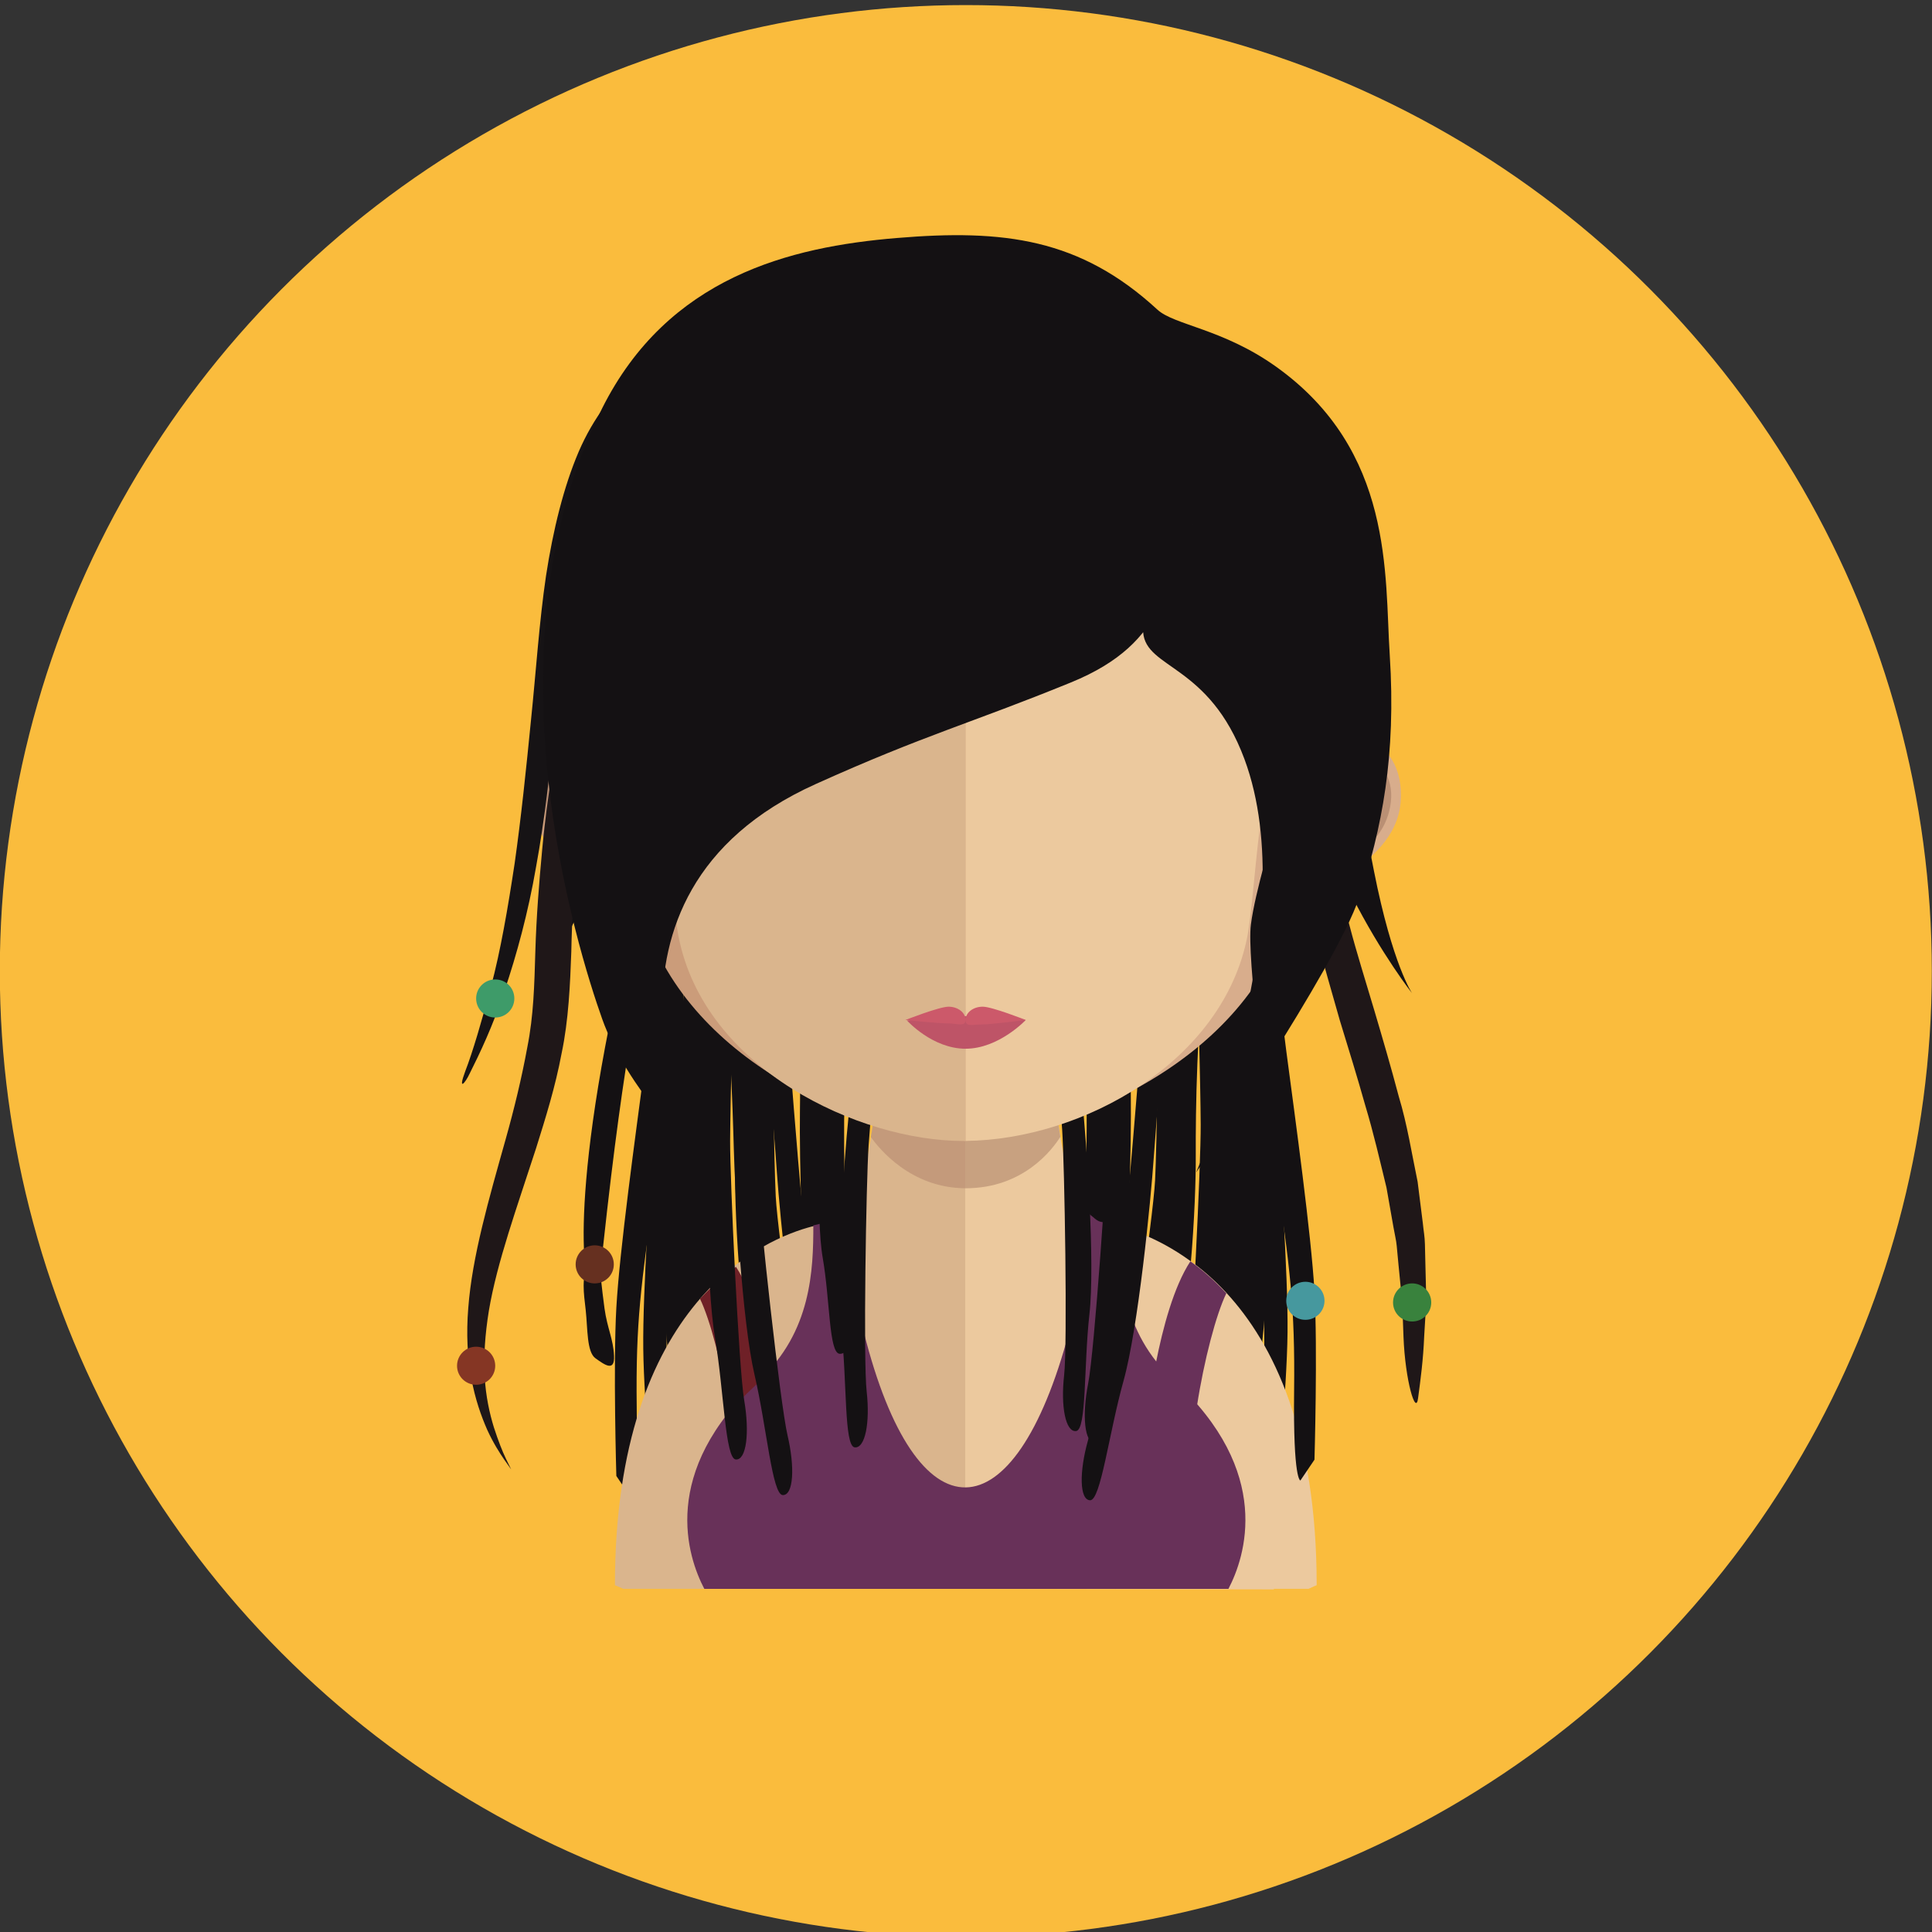 <?xml version="1.0" encoding="UTF-8" standalone="no"?>
<!-- Created with Inkscape (http://www.inkscape.org/) -->

<svg
   xmlns:dc="http://purl.org/dc/elements/1.1/"
   xmlns:cc="http://creativecommons.org/ns#"
   xmlns:rdf="http://www.w3.org/1999/02/22-rdf-syntax-ns#"
   xmlns:svg="http://www.w3.org/2000/svg"
   xmlns="http://www.w3.org/2000/svg"
   version="1.0"
   width="110"
   height="110"
   viewBox="0 0 110 110"
   id="svg2"
   xml:space="preserve"><rect x="0" y="0" width="110" height="110" fill="#333333" stroke="none"/><defs
     id="defs42"><clipPath
       id="clipPath3608"><path
         d="m 3961.7,228.172 106.77,0 0,62.867 -106.77,0 0,-62.867 z"
         id="path3610" /></clipPath><clipPath
       id="clipPath2658"><path
         d="m 3949.91,1116.36 103.461,0 0,62.902 -103.461,0 0,-62.902 z"
         id="path2660" /></clipPath></defs><circle
     cx="55"
     cy="55"
     r="55"
     transform="translate(-0.011,0.289)"
     id="circle6-9"
     style="fill:#fabc3d" /><circle
     cx="55"
     cy="55"
     r="55"
     transform="translate(-180.923,106.438)"
     id="circle6-0"
     style="fill:#fabc3d" /><circle
     cx="55"
     cy="55"
     r="55"
     transform="translate(2.325,153.898)"
     id="circle6-98"
     style="fill:#fabc3d" /><circle
     cx="55"
     cy="55"
     r="55"
     transform="translate(161.207,-133.522)"
     id="circle6-1"
     style="fill:#fabc3d" /><g
     id="Artboard" /><path
     d="m 518.423,35.419 c -1.014,3.377 -2.172,7.24 -4.34,11.101 -2.176,3.859 -8.773,8.828 -9.006,14.125 -0.49,11.36 15.664,16.76 22.18,18.692 6.515,1.926 8.688,2.123 9.411,4.923 0.724,2.796 0.131,7.473 0.131,7.473 0,0 5.485,-2.995 7.035,-5.281 3.328,-4.92 -0.314,-8.27 -0.314,-8.27 0,0 -1.35,1.156 0.241,3.763 1.594,2.605 1.594,4.925 1.016,5.6 -0.579,0.677 -2.607,2.797 -2.607,2.797 0,0 10.066,-2.844 8.106,-11.004 -0.333,-1.399 -1.25,-0.376 0,0 2.801,0.833 2.274,5.438 2.274,5.438 0,0 6.83,-8.809 -7.001,-13.793 -1.316,-0.479 -8.435,-2.232 -9.174,-8.104 -0.41,-3.255 1.981,-3.538 2.416,-7.514 0.568,-5.147 -6.83,-4.062 -9.675,-8.909 -0.536,-0.926 2.14,-1.448 0,-3.954 -2.578,-3.027 -3.527,-2.786 -7.221,-4.575 -3.689,-1.786 -3.473,-2.509 -3.473,-2.509"
     id="path200"
     style="fill:#35221b;fill-opacity:1;fill-rule:nonzero;stroke:none" /><path
     d="m 515.688,48.114 0,43.925 -23.964,0 c -0.388,-0.182 -0.589,-0.25 -0.589,-0.25 0,-6.532 1.123,-11.406 2.752,-15.008 2.691,-5.942 6.742,-8.488 9.364,-9.562 1.51,-0.636 2.553,-0.752 2.553,-0.752 l 0.121,0 0.314,-0.068 c 1.214,-0.351 2.036,-2.109 2.589,-4.654 0.102,-0.451 0.19,-0.889 0.256,-1.373 0.131,-0.805 0.249,-1.657 0.336,-2.564 0.048,-0.517 0.095,-1.05 0.146,-1.606 0.223,-2.715 0.289,-5.647 0.289,-8.409 0,0 3.229,0.32 5.832,0.32"
     id="path202"
     style="fill:#dab58d;fill-opacity:1;fill-rule:nonzero;stroke:none" /><path
     d="m 540.325,91.789 c 0,0 -0.22,0.068 -0.574,0.25 l -24.062,0 0,-43.925 0.051,0 c 2.603,0 5.843,-0.32 5.843,-0.32 0,2.761 0.069,5.665 0.289,8.342 0.048,0.532 0.102,1.069 0.15,1.589 0.102,0.92 0.205,1.791 0.336,2.595 l 0,0.036 c 0.051,0.365 0.117,0.7 0.182,1.036 0.505,2.462 1.248,4.272 2.326,4.874 l 0.249,0.1 c 0.168,0.068 0.354,0.1 0.536,0.1 0,0 7.412,0.89 11.697,9.848 1.748,3.651 2.976,8.637 2.976,15.475"
     id="path204"
     style="fill:#ecc99e;fill-opacity:1;fill-rule:nonzero;stroke:none" /><path
     d="m 509.086,60.367 c -0.001,0 -0.001,-10e-4 -0.001,-10e-4 0.079,-0.475 0.151,-0.97 0.216,-1.48 -0.065,0.511 -0.138,1.005 -0.215,1.481 m 12.975,-2.288 c -0.014,-0.117 -0.028,-0.235 -0.04,-0.354 -0.048,-0.52 -0.102,-1.056 -0.15,-1.589 0,-0.001 0,-0.002 0,-0.004 l 0,0 c 0.048,0.536 0.102,1.073 0.15,1.591 0.013,0.119 0.026,0.237 0.04,0.355 m -12.627,-0.404 c 0.041,-0.486 0.087,-0.975 0.134,-1.476 l 0,0 c 0,10e-4 0,0.002 0,0.004 -0.046,0.509 -0.09,0.996 -0.134,1.472"
     id="path206"
     style="fill:#927158;fill-opacity:1;fill-rule:nonzero;stroke:none" /><path
     d="m 515.688,63.953 c -3.815,-0.015 -6.031,-2.777 -6.603,-3.586 0.077,-0.476 0.15,-0.97 0.215,-1.481 0.044,-0.349 0.085,-0.703 0.12,-1.064 0.004,-0.049 0.009,-0.098 0.013,-0.146 0.044,-0.476 0.087,-0.964 0.134,-1.472 0,-10e-4 0,-0.002 0,-0.004 1.865,0.47 3.884,0.756 6.051,0.786 l 0.07,0 0,6.968"
     id="path208"
     style="fill:#c49a7b;fill-opacity:1;fill-rule:nonzero;stroke:none" /><path
     d="m 515.717,63.953 -0.029,0 0,-6.968 c 2.215,-0.03 4.263,-0.333 6.183,-0.853 0,0.001 0,0.002 0,0.004 0.048,0.532 0.102,1.069 0.15,1.589 0.013,0.119 0.026,0.236 0.04,0.354 0.089,0.79 0.179,1.54 0.296,2.255 l 0,0.019 c -0.589,0.936 -2.619,3.6 -6.64,3.6"
     id="path210"
     style="fill:#c8a180;fill-opacity:1;fill-rule:nonzero;stroke:none" /><path
     d="m 515.666,0.903 c -25.009,-0.043 -25.156,19.984 -24.04,33.044 -1.715,-3.062 -6.79,-1.925 -6.374,2.981 0.399,4.7 7.569,6.832 7.466,6.314 2.047,10.639 13.836,16.544 22.948,17.387 l 0.198,0.009 c 0,-19.909 0,-39.819 0,-59.731 l -0.198,-0.004"
     id="path212"
     style="fill:#cb9c7a;fill-opacity:1;fill-rule:nonzero;stroke:none" /><path
     d="m 486.507,34.854 c 1.258,-1.899 3.191,-1.083 3.667,-0.66 0.504,0.455 0.906,1.054 0.591,2.178 -0.175,0.631 -0.877,0.68 -0.701,1.639 0.186,1.077 0.716,1.146 1.012,1.394 0.292,0.24 0.669,0.432 0.859,0.884 0.176,0.458 0.212,0.941 0.11,1.356 -0.198,0.78 -1.389,0.159 -2.194,-0.184 -0.522,-0.229 -2.201,-1.565 -2.621,-2.024 -1.067,-1.13 -1.561,-3.321 -0.724,-4.582"
     id="path214"
     style="fill:#ba9074;fill-opacity:1;fill-rule:nonzero;stroke:none" /><path
     d="m 515.791,0.903 c 25.009,-0.043 25.155,19.984 24.044,33.044 1.715,-3.062 6.786,-1.925 6.372,2.981 -0.399,4.7 -7.569,6.832 -7.466,6.314 -2.047,10.639 -13.831,16.544 -22.95,17.387 l -0.186,0.009 c 0,-19.909 0,-39.819 0,-59.731 l 0.186,-0.004"
     id="path216"
     style="fill:#d8ad8c;fill-opacity:1;fill-rule:nonzero;stroke:none" /><path
     d="m 545.128,34.854 c -1.254,-1.899 -3.191,-1.083 -3.666,-0.66 -0.509,0.455 -0.904,1.054 -0.593,2.178 0.171,0.631 0.877,0.68 0.705,1.639 -0.186,1.077 -0.713,1.146 -1.016,1.394 -0.292,0.24 -0.669,0.432 -0.855,0.884 -0.176,0.458 -0.212,0.941 -0.11,1.356 0.19,0.78 1.385,0.159 2.186,-0.184 0.53,-0.229 2.201,-1.565 2.625,-2.024 1.067,-1.13 1.559,-3.321 0.724,-4.582"
     id="path218"
     style="fill:#ba9074;fill-opacity:1;fill-rule:nonzero;stroke:none" /><path
     d="m 515.535,6.574 c -8.351,0 -14.465,2.297 -18.165,6.827 -5.166,6.327 -4.973,15.991 -3.06,22.929 0.578,2.121 0.877,7.836 1.282,9.935 1.8,9.383 12.739,14.38 19.942,14.38 l 0.194,-0.007 0,-54.055 -0.194,-0.009"
     id="path220"
     style="fill:#dab58d;fill-opacity:1;fill-rule:nonzero;stroke:none" /><path
     d="m 533.662,13.409 c -3.67,-4.501 -9.714,-6.795 -17.934,-6.826 l 0,54.055 c 8.226,-0.087 18.059,-5.561 19.747,-14.373 0.403,-2.099 0.703,-7.814 1.284,-9.935 1.901,-6.918 2.087,-16.571 -3.098,-22.921"
     id="path222"
     style="fill:#ecc99e;fill-opacity:1;fill-rule:nonzero;stroke:none" /><path
     d="m 519.933,52.164 c 0,0 -1.887,2.011 -4.216,2.011 -2.325,0 -4.103,-1.971 -4.103,-1.971 0,0 1.778,-0.302 4.103,-0.302 2.329,0 4.216,0.263 4.216,0.263"
     id="path224"
     style="fill:#be5467;fill-opacity:1;fill-rule:nonzero;stroke:none" /><path
     d="m 516.916,51.234 c -0.657,0 -1.184,0.41 -1.199,0.912 -0.007,-0.502 -0.537,-0.912 -1.189,-0.912 -0.661,0 -3.024,0.93 -3.024,0.93 0,0 2.304,0.24 2.966,0.24 0.654,0 1.239,0.259 1.246,-0.225 0.011,0.489 0.49,0.299 1.141,0.299 0.665,0 3.075,-0.314 3.075,-0.314 0,0 -2.359,-0.93 -3.018,-0.93"
     id="path226"
     style="fill:#cc596a;fill-opacity:1;fill-rule:nonzero;stroke:none" /><path
     d="m 542.818,14.647 c -0.33,-1.031 -0.669,-1.99 -1.016,-2.911 0,-0.135 0,-0.266 0,-0.398 0,-3.897 -3.185,-8.945 -8.249,-13.85 -5.067,-4.905 -8.26,-3.896 -12.457,-3.755 l -0.033,0.08 c -1.844,-0.426 -11.752,-2.546 -17.65,-0.198 -6.513,2.598 -11.85,7.058 -15.616,19.036 -3.766,11.971 -0.672,21.784 0.059,25.968 2.311,13.255 13.408,21.646 13.408,21.646 0,0 -2.804,-3.541 -4.055,-7.07 -0.973,-2.737 -2.42,-7.442 -2.42,-14.366 0,-6.926 6.329,-15.505 6.329,-15.505 0,0 -2.921,5.381 -3.495,11.299 -0.581,5.916 2.479,10.491 2.479,10.491 0,0 -3.876,-7.683 2.321,-13.418 1.968,-1.83 3.62,-3.732 4.951,-5.471 l -0.004,0.014 c -1.554,4.531 1.569,8.34 1.569,8.34 0,0 -0.059,-5.811 3.178,-7.787 7.879,-4.812 9.13,-6.805 10.241,-10.678 0.15,-0.53 0.234,-1.014 0.292,-1.489 l 7.202,11.203 c 0.338,0.491 0.889,1.314 1.529,2.377 1.865,3.107 4.446,8.196 4.446,12.621 0,6.928 -1.451,11.629 -2.424,14.365 -1.251,3.533 -4.055,7.071 -4.055,7.071 0,0 11.1,-8.391 13.411,-21.644 0.731,-4.185 3.825,-13.995 0.059,-25.973"
     id="path228"
     style="fill:#50181a;fill-opacity:1;fill-rule:nonzero;stroke:none" /><path
     d="m 534.255,69.041 c -3.229,-1.541 -7.056,-2.51 -6.851,-2.053 2.091,2.929 1.309,5.385 0.965,9.589 -0.534,6.537 -4.798,4.941 -12.724,4.865 -7.928,0.076 -12.191,1.673 -12.725,-4.865 -0.347,-4.204 -1.126,-6.66 0.966,-9.589 0.204,-0.458 -3.62,0.511 -6.853,2.053 -3.229,1.535 -5.857,3.638 -5.857,3.638 0,0 2.416,0.795 3.408,3.759 0.505,1.478 0.811,4.152 0.98,6.63 0.351,5.026 2.881,7.281 2.735,8.973 l 34.691,0 c -0.15,-1.691 2.384,-3.946 2.735,-8.973 0.172,-2.478 0.475,-5.152 0.98,-6.63 0.991,-2.964 3.408,-3.759 3.408,-3.759 0,0 -2.629,-2.103 -5.857,-3.638"
     id="path230"
     style="fill:#fdf7f3;fill-opacity:1;fill-rule:nonzero;stroke:none" /><path
     d="m 512.163,66.967 c 0.372,5.675 -2.11,12.107 -2.669,13.955 -0.743,2.476 -2.729,5.32 -2.729,5.32 0,0 2.144,0.194 2.461,0.182 0.319,-0.013 3.119,0.708 3.829,-1.417 0.713,-2.134 3.419,-15.911 3.191,-16.264 -0.223,-0.355 -0.877,-1.776 -0.877,-1.776 l -3.206,0"
     id="path232"
     style="fill:#cfced1;fill-opacity:1;fill-rule:nonzero;stroke:none" /><path
     d="m 508.405,62.021 c 1.546,0.53 4.511,1.575 7.419,1.466 2.906,-0.113 7.565,-1.056 7.565,-1.056 0,0 2.114,2.456 0.336,3.458 -1.778,1.008 -12.951,2.515 -16.52,-0.18 -0.57,-0.429 1.2,-3.688 1.2,-3.688"
     id="path234"
     style="fill:#3c3842;fill-opacity:1;fill-rule:nonzero;stroke:none" /><path
     d="m 513.618,63.353 c 0.285,-0.195 1.521,0 2.421,0 0.899,0 1.258,-0.275 2.029,0 0.767,0.273 1.246,2.426 1.246,2.759 0,0.335 0.004,1.06 -0.357,1.099 -0.366,0.033 0.006,2.055 0.059,2.938 0.986,15.367 -1.302,19.236 -1.778,19.512 -0.475,0.274 -8.486,0.496 -8.486,0.496 0,0 2.183,-4.884 3.024,-7.569 2.256,-7.188 2.541,-14.996 2.541,-14.996 0,0 -0.936,0.291 -0.936,-0.536 0,-0.831 -0.53,-3.178 0.237,-3.703"
     id="path236"
     style="fill:#3c3842;fill-opacity:1;fill-rule:nonzero;stroke:none" /><path
     d="m 62.224,69.145 c -0.23,-0.163 -0.436,-0.41 -0.628,-0.721 l 0.014,-0.081 c 0.189,0.285 0.397,0.584 0.614,0.803"
     id="path416"
     style="fill:#cc596a;fill-opacity:1;fill-rule:nonzero;stroke:none" /><path
     d="m 32.647,35.151 c 0.674,4.856 0.987,3.678 0.517,11.533 -0.322,5.429 -1.212,7.185 -1.212,7.185 0,0 5.742,-9.751 4.037,-18.431 -0.262,-1.338 -3.342,-0.286 -3.342,-0.286"
     id="path418"
     style="fill:#141113;fill-opacity:1;fill-rule:nonzero;stroke:none" /><path
     d="m -103.167,150.144 c -0.397,0.381 -1.741,0.396 -2.991,2.902 -0.773,1.539 -1.364,1.686 -1.364,1.686 0,0 0.974,-6.272 0.974,-8.016 0,-1.738 -5.58,-14.642 -8.687,-15.684 -3.125,-1.023 -5.922,2.447 -9.278,2.447 l -0.263,0 c -3.279,-0.067 -6.198,-3.459 -9.269,-2.447 -3.114,1.042 -8.687,13.946 -8.687,15.684 0,1.744 0.97,8.016 0.97,8.016 0,0 -0.979,-0.409 -1.709,-1.959 -1.267,-2.681 -2.194,-2.267 -2.637,-2.647 -0.83,-10.871 1.767,-25.438 21.308,-25.438 l 0.105,0 c 19.652,0 22.387,14.585 21.53,25.456"
     id="path444"
     style="fill:#402b1b;fill-opacity:1;fill-rule:nonzero;stroke:none" /><path
     d="m 48.661,200.255 c -1.08,2.381 -2.592,4.788 -2.198,6.935 1.379,7.512 0.671,21.853 4.584,22.515 0.747,0.124 -2.767,-15.029 -2.672,-22.775 -0.397,-2.146 0.877,-3.458 1.96,-5.842 -0.197,-1.068 -0.197,-1.068 -1.674,-0.833"
     id="path1226"
     style="fill:#241c19;fill-opacity:1;fill-rule:nonzero;stroke:none" /><path
     d="m 48.381,198.438 c -1.062,2.373 -2.496,4.698 -2.287,7.033 0.744,8.175 -0.706,23.278 2.599,24.557 0.636,0.244 -1.478,-16.345 -0.948,-24.551 -0.215,-2.335 0.954,-3.532 2.013,-5.901 -0.104,-1.169 -0.104,-1.169 -1.377,-1.138"
     id="path1228"
     style="fill:#402b1b;fill-opacity:1;fill-rule:nonzero;stroke:none" /><path
     d="m 51.053,198.438 c -1.059,2.373 -2.499,4.698 -2.287,7.033 0.744,8.175 -0.703,23.278 2.599,24.557 0.636,0.244 -1.48,-16.345 -0.948,-24.551 -0.215,-2.335 0.954,-3.532 2.013,-5.901 -0.107,-1.169 -0.107,-1.169 -1.377,-1.138"
     id="path1230"
     style="fill:#402b1b;fill-opacity:1;fill-rule:nonzero;stroke:none" /><path
     d="m 52.186,198.355 c -1.062,2.364 -2.499,4.694 -2.287,7.029 0.741,8.171 -0.706,23.276 2.602,24.559 0.633,0.243 -1.484,-16.348 -0.954,-24.551 -0.212,-2.34 0.957,-3.536 2.018,-5.903 -0.106,-1.172 -0.106,-1.172 -1.379,-1.134"
     id="path1232"
     style="fill:#402b1b;fill-opacity:1;fill-rule:nonzero;stroke:none" /><path
     d="m 49.314,201.923 c -1.274,2.268 -2.922,4.497 -2.922,6.765 0,7.953 -2.813,22.581 0.371,23.905 0.612,0.255 0,-15.904 1.278,-23.86 0,-2.27 1.274,-3.404 2.548,-5.677 0,-1.134 0,-1.134 -1.275,-1.134"
     id="path1234"
     style="fill:#241c19;fill-opacity:1;fill-rule:nonzero;stroke:none" /><path
     d="m 55.791,201.923 c -1.272,2.268 -2.919,4.497 -2.919,6.765 0,7.953 -2.813,22.581 0.371,23.904 0.612,0.256 0,-15.903 1.277,-23.859 0,-2.27 1.272,-3.404 2.548,-5.677 0,-1.134 0,-1.134 -1.277,-1.134"
     id="path1236"
     style="fill:#241c19;fill-opacity:1;fill-rule:nonzero;stroke:none" /><path
     d="m 47.987,199.401 c -1.272,2.197 -2.919,4.35 -2.919,6.547 0,7.687 -2.813,21.831 0.371,23.113 0.609,0.242 0,-15.378 1.277,-23.069 0,-2.201 1.272,-3.295 2.542,-5.493 0,-1.099 0,-1.099 -1.271,-1.099"
     id="path1238"
     style="fill:#36201a;fill-opacity:1;fill-rule:nonzero;stroke:none" /><path
     d="m 67.767,200.535 c 1.077,2.382 2.596,4.789 2.198,6.936 -1.38,7.51 -0.668,21.852 -4.581,22.512 -0.754,0.126 2.76,-15.025 2.672,-22.772 0.394,-2.148 -0.883,-3.458 -1.966,-5.842 0.2,-1.069 0.2,-1.069 1.677,-0.834"
     id="path1240"
     style="fill:#241c19;fill-opacity:1;fill-rule:nonzero;stroke:none" /><path
     d="m 69.368,199.234 c 1.275,2.341 2.919,4.628 2.919,6.966 0,8.184 2.816,23.23 -0.37,24.594 -0.613,0.262 0,-16.365 -1.275,-24.546 0,-2.339 -1.275,-3.507 -2.551,-5.846 0,-1.168 0,-1.168 1.277,-1.168"
     id="path1242"
     style="fill:#402b1b;fill-opacity:1;fill-rule:nonzero;stroke:none" /><path
     d="m 68.047,198.719 c 1.062,2.369 2.498,4.697 2.287,7.033 -0.741,8.172 0.706,23.277 -2.602,24.559 -0.633,0.242 1.483,-16.346 0.954,-24.553 0.211,-2.335 -0.957,-3.533 -2.019,-5.902 0.106,-1.166 0.106,-1.166 1.38,-1.137"
     id="path1244"
     style="fill:#402b1b;fill-opacity:1;fill-rule:nonzero;stroke:none" /><path
     d="m 65.375,198.719 c 1.062,2.369 2.499,4.697 2.287,7.033 -0.741,8.172 0.706,23.277 -2.602,24.559 -0.633,0.242 1.483,-16.346 0.954,-24.553 0.211,-2.335 -0.957,-3.533 -2.016,-5.902 0.103,-1.166 0.103,-1.166 1.377,-1.137"
     id="path1246"
     style="fill:#402b1b;fill-opacity:1;fill-rule:nonzero;stroke:none" /><path
     d="m 64.242,198.634 c 1.059,2.364 2.495,4.695 2.284,7.03 -0.741,8.173 0.706,23.277 -2.599,24.559 -0.633,0.242 1.48,-16.349 0.954,-24.552 0.208,-2.336 -0.957,-3.536 -2.019,-5.903 0.109,-1.171 0.109,-1.171 1.38,-1.134"
     id="path1248"
     style="fill:#402b1b;fill-opacity:1;fill-rule:nonzero;stroke:none" /><path
     d="m 67.114,202.2 c 1.274,2.273 2.919,4.502 2.919,6.772 0,7.95 2.819,22.575 -0.371,23.9 -0.61,0.254 0,-15.903 -1.275,-23.857 0,-2.27 -1.274,-3.403 -2.551,-5.677 0,-1.139 0,-1.139 1.278,-1.139"
     id="path1250"
     style="fill:#241c19;fill-opacity:1;fill-rule:nonzero;stroke:none" /><path
     d="m 60.637,202.2 c 1.274,2.273 2.919,4.502 2.919,6.772 0,7.95 2.816,22.575 -0.371,23.9 -0.61,0.254 0,-15.904 -1.275,-23.858 0,-2.269 -1.274,-3.402 -2.548,-5.676 0,-1.139 0,-1.139 1.275,-1.139"
     id="path1252"
     style="fill:#241c19;fill-opacity:1;fill-rule:nonzero;stroke:none" /><path
     d="m 68.438,199.682 c 1.278,2.196 2.925,4.347 2.925,6.544 0,7.691 2.813,21.834 -0.374,23.115 -0.609,0.243 0,-15.378 -1.274,-23.069 0,-2.198 -1.278,-3.294 -2.549,-5.494 0,-1.097 0,-1.097 1.272,-1.097"
     id="path1254"
     style="fill:#36201a;fill-opacity:1;fill-rule:nonzero;stroke:none" /><path
     d="m 57.813,210.678 0,33.328 -18.178,0 c -0.294,-0.14 -0.447,-0.203 -0.447,-0.203 0,-0.954 0.026,-1.852 0.088,-2.705 0.754,-10.871 6.003,-14.616 8.988,-15.888 1.209,-0.508 2.05,-0.611 2.05,-0.611 l 0.092,0 0.241,-0.05 c 0.918,-0.256 1.542,-1.603 1.963,-3.519 0.076,-0.342 0.139,-0.685 0.191,-1.043 0.101,-0.624 0.191,-1.269 0.254,-1.94 0.041,-0.395 0.079,-0.814 0.115,-1.235 0.168,-2.044 0.217,-4.266 0.217,-6.36 0,0 2.446,0.226 4.426,0.226"
     id="path1256"
     style="fill:#dab58d;fill-opacity:1;fill-rule:nonzero;stroke:none" /><path
     d="m 76.495,243.803 c 0,0 -0.165,0.063 -0.433,0.203 l -18.25,0 0,-33.328 0.035,0 c 1.974,0 4.438,-0.226 4.438,-0.226 0,2.081 0.05,4.281 0.214,6.31 0.041,0.408 0.079,0.812 0.115,1.209 0.076,0.696 0.153,1.371 0.257,1.981 l 0,0.025 c 0.038,0.268 0.088,0.532 0.141,0.773 0.382,1.879 0.942,3.253 1.756,3.697 l 0.192,0.087 c 0.129,0.039 0.271,0.065 0.408,0.065 0,0 0.842,0.103 2.051,0.611 3.034,1.295 8.416,5.155 9.022,16.461 0.041,0.687 0.053,1.394 0.053,2.132"
     id="path1258"
     style="fill:#ecc99e;fill-opacity:1;fill-rule:nonzero;stroke:none" /><path
     d="m 52.8,219.993 c -0.002,-0.002 -0.003,-0.004 -0.005,-0.006 0.101,-0.612 0.189,-1.257 0.254,-1.932 0.041,-0.406 0.076,-0.815 0.112,-1.232 0.003,8.1e-4 0.005,0.002 0.008,0.002 -0.035,0.417 -0.073,0.831 -0.114,1.222 -0.062,0.671 -0.153,1.316 -0.254,1.94 0,0.002 -8.05e-4,0.004 -8.05e-4,0.006"
     id="path1260"
     style="fill:#8b6e57;fill-opacity:1;fill-rule:nonzero;stroke:none" /><path
     d="m 57.813,222.708 -0.009,0 c -2.885,-0.016 -4.566,-2.099 -5.004,-2.715 0,-0.002 8.05e-4,-0.004 8.05e-4,-0.006 0.101,-0.624 0.191,-1.269 0.254,-1.94 0.04,-0.391 0.078,-0.805 0.114,-1.222 1.415,0.356 2.944,0.57 4.582,0.596 l 0.053,0 c 0.003,0 0.006,0 0.009,0 l 0,5.288"
     id="path1262"
     style="fill:#c49a7b;fill-opacity:1;fill-rule:nonzero;stroke:none" /><path
     d="m 57.827,222.708 -0.014,0 0,-5.288 c 1.679,-0.026 3.23,-0.253 4.681,-0.647 0.035,0.406 0.076,0.812 0.115,1.205 0.076,0.7 0.151,1.36 0.254,1.983 l 0,0.013 c -0.445,0.713 -1.987,2.733 -5.035,2.733"
     id="path1264"
     style="fill:#c8a180;fill-opacity:1;fill-rule:nonzero;stroke:none" /><path
     d="m 57.788,174.887 c -18.971,-0.035 -19.08,15.157 -18.236,25.059 -1.3,-2.324 -5.149,-1.461 -4.832,2.262 0.301,3.567 5.738,5.178 5.665,4.788 1.551,8.069 10.491,12.553 17.403,13.19 l 0.147,0.008 c 0,-15.103 0,-30.207 0,-45.305 l -0.147,-8e-4"
     id="path1266"
     style="fill:#cb9c7a;fill-opacity:1;fill-rule:nonzero;stroke:none" /><path
     d="m 35.671,200.632 c 0.954,-1.44 2.422,-0.818 2.781,-0.497 0.383,0.342 0.689,0.797 0.451,1.647 -0.133,0.484 -0.668,0.52 -0.532,1.244 0.141,0.821 0.541,0.872 0.765,1.056 0.226,0.187 0.509,0.328 0.654,0.674 0.135,0.344 0.158,0.711 0.081,1.029 -0.147,0.588 -1.053,0.118 -1.659,-0.142 -0.397,-0.173 -1.672,-1.188 -1.993,-1.532 -0.806,-0.86 -1.183,-2.522 -0.547,-3.48"
     id="path1268"
     style="fill:#ba9074;fill-opacity:1;fill-rule:nonzero;stroke:none" /><path
     d="m 57.88,174.887 c 18.974,-0.035 19.08,15.157 18.239,25.059 1.301,-2.324 5.15,-1.461 4.834,2.262 -0.306,3.567 -5.74,5.178 -5.664,4.788 -1.554,8.069 -10.494,12.553 -17.409,13.19 l -0.142,0.008 c 0,-15.103 0,-30.207 0,-45.305 l 0.142,-8e-4"
     id="path1270"
     style="fill:#d8ad8c;fill-opacity:1;fill-rule:nonzero;stroke:none" /><path
     d="m 80.132,200.632 c -0.947,-1.44 -2.418,-0.818 -2.781,-0.497 -0.379,0.342 -0.682,0.797 -0.45,1.647 0.135,0.484 0.668,0.52 0.538,1.244 -0.145,0.821 -0.544,0.872 -0.771,1.056 -0.227,0.187 -0.509,0.328 -0.651,0.674 -0.135,0.344 -0.162,0.711 -0.086,1.029 0.151,0.588 1.053,0.118 1.66,-0.142 0.403,-0.173 1.674,-1.188 1.992,-1.532 0.813,-0.86 1.183,-2.522 0.547,-3.48"
     id="path1272"
     style="fill:#ba9074;fill-opacity:1;fill-rule:nonzero;stroke:none" /><path
     d="m 57.689,179.185 c -6.336,0 -10.974,1.741 -13.78,5.178 -3.917,4.799 -3.767,12.127 -2.319,17.388 0.441,1.611 0.665,5.946 0.971,7.536 1.368,7.119 9.664,10.907 15.128,10.907 l 0.147,-0.002 0,-41.004 -0.147,-0.003"
     id="path1274"
     style="fill:#dab58d;fill-opacity:1;fill-rule:nonzero;stroke:none" /><path
     d="m 71.437,184.369 c -2.784,-3.414 -7.369,-5.152 -13.601,-5.181 l 0,41.004 c 6.238,-0.067 13.698,-4.221 14.979,-10.905 0.303,-1.591 0.529,-5.925 0.974,-7.536 1.442,-5.245 1.583,-12.567 -2.351,-17.382"
     id="path1276"
     style="fill:#ecc99e;fill-opacity:1;fill-rule:nonzero;stroke:none" /><path
     d="m 61.026,213.762 c 0,0 -1.434,1.524 -3.199,1.524 -1.763,0 -3.113,-1.491 -3.113,-1.491 0,0 1.35,-0.234 3.113,-0.234 1.766,0 3.199,0.201 3.199,0.201"
     id="path1278"
     style="fill:#be5467;fill-opacity:1;fill-rule:nonzero;stroke:none" /><path
     d="m 58.733,213.059 c -0.494,0 -0.894,0.309 -0.906,0.689 -0.008,-0.38 -0.405,-0.689 -0.903,-0.689 -0.5,0 -2.292,0.703 -2.292,0.703 0,0 1.747,0.185 2.247,0.185 0.498,0 0.94,0.196 0.948,-0.178 0.009,0.376 0.371,0.231 0.865,0.231 0.5,0 2.334,-0.238 2.334,-0.238 0,0 -1.793,-0.703 -2.293,-0.703"
     id="path1280"
     style="fill:#cc596a;fill-opacity:1;fill-rule:nonzero;stroke:none" /><path
     d="m 67.871,180.373 c 1.439,3.449 3.275,6.881 3.363,10.15 0.327,11.445 3.901,32.891 0.576,34.352 -0.635,0.281 -0.642,-22.889 -2.313,-34.518 -0.094,-3.269 -1.489,-5.082 -2.937,-8.529 -0.041,-1.632 -0.041,-1.632 1.31,-1.455"
     id="path1282"
     style="fill:#241c19;fill-opacity:1;fill-rule:nonzero;stroke:none" /><path
     d="m 73.724,182.419 c 1.359,3.05 3.119,6.035 3.119,9.083 0,10.669 3.011,30.299 -0.394,32.076 -0.656,0.341 0,-21.343 -1.365,-32.013 0,-3.047 -1.359,-4.573 -2.725,-7.623 0,-1.523 0,-1.523 1.366,-1.523"
     id="path1284"
     style="fill:#402b1b;fill-opacity:1;fill-rule:nonzero;stroke:none" /><path
     d="m 72.9,193.058 c 0,12.05 2.507,34.217 -0.333,36.219 -0.541,0.385 0.318,-18.759 -1.027,-34.738 C 70.227,178.903 58.475,181.752 57.342,178.307 c 0,-1.723 5.717,0.461 6.753,0.878 8.407,3.401 8.805,10.429 8.805,13.873"
     id="path1286"
     style="fill:#241c19;fill-opacity:1;fill-rule:nonzero;stroke:none" /><path
     d="m 74.736,192.794 c -0.4,12.047 1.368,34.271 -1.536,36.202 -0.553,0.368 0.942,-18.749 0.132,-34.754 -0.791,-15.669 -12.636,-13.141 -13.657,-16.615 0.059,-1.722 5.703,0.619 6.724,1.063 8.293,3.629 8.452,10.664 8.337,14.103"
     id="path1288"
     style="fill:#241c19;fill-opacity:1;fill-rule:nonzero;stroke:none" /><path
     d="m 73.505,190.169 c 0,12.047 2.507,34.217 -0.33,36.222 -0.544,0.38 0.315,-18.765 -1.023,-34.742 -1.319,-15.638 -13.387,-12.86 -14.52,-16.303 0,-1.719 6.033,0.529 7.068,0.95 8.41,3.395 8.805,10.427 8.805,13.873"
     id="path1290"
     style="fill:#402b1b;fill-opacity:1;fill-rule:nonzero;stroke:none" /><path
     d="m 72.423,191.497 c 0,12.325 2.562,34.998 -0.339,37.05 -0.558,0.394 0.324,-19.19 -1.05,-35.537 -1.348,-15.991 -13.369,-13.081 -14.525,-16.606 0,-1.761 5.847,0.474 6.903,0.903 8.604,3.479 9.011,10.667 9.011,14.19"
     id="path1292"
     style="fill:#36201a;fill-opacity:1;fill-rule:nonzero;stroke:none" /><path
     d="m 75.595,190.257 c 0,12.329 2.563,35.002 -0.341,37.052 -0.553,0.393 0.323,-19.19 -1.048,-35.534 -1.347,-15.995 -15.11,-13.148 -16.272,-16.673 0,-1.763 7.594,0.535 8.651,0.97 8.601,3.475 9.011,10.664 9.011,14.185"
     id="path1294"
     style="fill:#49251d;fill-opacity:1;fill-rule:nonzero;stroke:none" /><path
     d="m 76.604,185.352 c 3.652,11.588 2.569,32.287 0.445,34.916 -0.406,0.506 1.963,-12.301 -1.007,-31.176 -2.442,-15.528 -17.599,-12.932 -18.874,-14.081 -1.351,-1.212 5.641,-0.968 6.765,-0.825 9.113,1.193 11.626,7.851 12.671,11.167"
     id="path1296"
     style="fill:#36201a;fill-opacity:1;fill-rule:nonzero;stroke:none" /><path
     d="m 72.352,194.672 c 0,12.326 2.566,34.998 -0.335,37.052 -0.556,0.39 0.324,-19.192 -1.053,-35.538 -1.342,-15.99 -13.363,-13.081 -14.525,-16.607 0,-1.759 5.85,0.474 6.909,0.902 8.601,3.479 9.004,10.668 9.004,14.191"
     id="path1298"
     style="fill:#36201a;fill-opacity:1;fill-rule:nonzero;stroke:none" /><path
     d="m 71.645,196.394 c 0,12.327 2.002,35 -0.265,37.05 -0.436,0.392 0.254,-19.192 -0.824,-35.536 -1.047,-15.992 -11.809,-13.147 -12.718,-16.669 0,-1.761 5.938,0.535 6.765,0.969 6.724,3.475 7.041,10.663 7.041,14.186"
     id="path1300"
     style="fill:#49251d;fill-opacity:1;fill-rule:nonzero;stroke:none" /><path
     d="m 46.951,180.058 c -1.312,3.5 -3.022,6.995 -2.996,10.268 0.089,11.448 -2.701,33.009 0.671,34.349 0.642,0.26 -0.188,-22.901 1.065,-34.577 -0.029,-3.27 1.301,-5.133 2.62,-8.632 -0.018,-1.636 -0.018,-1.636 -1.36,-1.409"
     id="path1302"
     style="fill:#241c19;fill-opacity:1;fill-rule:nonzero;stroke:none" /><path
     d="m 41.892,182.19 c -1.365,3.052 -3.123,6.038 -3.123,9.086 0,10.673 -3.013,30.298 0.397,32.076 0.651,0.341 0,-21.343 1.36,-32.014 0,-3.049 1.365,-4.572 2.727,-7.621 0,-1.527 0,-1.527 -1.362,-1.527"
     id="path1304"
     style="fill:#402b1b;fill-opacity:1;fill-rule:nonzero;stroke:none" /><path
     d="m 42.713,192.832 c 0,12.051 -2.504,34.218 0.332,36.222 0.545,0.384 -0.32,-18.763 1.027,-34.742 1.313,-15.636 13.066,-12.792 14.202,-16.231 0,-1.722 -5.721,0.46 -6.756,0.879 -8.407,3.4 -8.805,10.428 -8.805,13.871"
     id="path1306"
     style="fill:#241c19;fill-opacity:1;fill-rule:nonzero;stroke:none" /><path
     d="m 40.874,192.568 c 0.403,12.049 -1.362,34.271 1.539,36.199 0.553,0.365 -0.942,-18.746 -0.13,-34.753 0.789,-15.669 12.629,-13.143 13.652,-16.615 -0.056,-1.72 -5.7,0.62 -6.725,1.067 -8.287,3.626 -8.451,10.66 -8.336,14.101"
     id="path1308"
     style="fill:#241c19;fill-opacity:1;fill-rule:nonzero;stroke:none" /><path
     d="m 42.107,189.938 c 0,12.053 -2.507,34.219 0.33,36.225 0.541,0.384 -0.315,-18.763 1.03,-34.741 1.312,-15.637 13.501,-12.464 14.636,-15.912 0,-1.718 -6.156,0.138 -7.192,0.562 -8.41,3.396 -8.805,10.425 -8.805,13.866"
     id="path1310"
     style="fill:#402b1b;fill-opacity:1;fill-rule:nonzero;stroke:none" /><path
     d="m 43.193,191.267 c 0,12.327 -2.566,35.002 0.338,37.057 0.553,0.392 -0.324,-19.196 1.047,-35.537 1.345,-15.998 13.366,-13.084 14.529,-16.607 0,-1.764 -5.85,0.471 -6.91,0.899 -8.601,3.479 -9.004,10.669 -9.004,14.188"
     id="path1312"
     style="fill:#36201a;fill-opacity:1;fill-rule:nonzero;stroke:none" /><path
     d="m 43.126,194.445 c 0,12.326 -2.566,34.999 0.341,37.054 0.553,0.389 -0.33,-19.196 1.047,-35.539 1.342,-15.996 13.366,-13.081 14.525,-16.607 0,-1.762 -5.85,0.474 -6.909,0.902 -8.598,3.477 -9.004,10.668 -9.004,14.19"
     id="path1314"
     style="fill:#36201a;fill-opacity:1;fill-rule:nonzero;stroke:none" /><path
     d="m 40.02,190.03 c 0,12.327 -2.562,35.001 0.339,37.051 0.553,0.398 -0.327,-19.189 1.047,-35.531 1.345,-15.998 15.705,-12.893 16.868,-16.416 0,-1.764 -8.19,0.281 -9.252,0.709 -8.598,3.479 -9.002,10.668 -9.002,14.187"
     id="path1316"
     style="fill:#49261d;fill-opacity:1;fill-rule:nonzero;stroke:none" /><path
     d="m 43.834,196.165 c 0,12.33 -2.007,35.003 0.266,37.054 0.433,0.392 -0.257,-19.192 0.821,-35.535 1.05,-15.997 12.276,-12.894 13.183,-16.414 0,-1.766 -6.4,0.282 -7.227,0.708 -6.727,3.48 -7.042,10.668 -7.042,14.187"
     id="path1318"
     style="fill:#49261d;fill-opacity:1;fill-rule:nonzero;stroke:none" /><path
     d="m 39.008,185.124 c -3.649,11.591 -2.562,32.29 -0.444,34.922 0.405,0.502 -1.961,-12.302 1.006,-31.182 2.44,-15.523 17.6,-12.933 18.875,-14.079 1.353,-1.217 -5.642,-0.969 -6.762,-0.825 -9.12,1.189 -11.63,7.855 -12.675,11.165"
     id="path1320"
     style="fill:#36201a;fill-opacity:1;fill-rule:nonzero;stroke:none" /><path
     d="m 67.42,225.21 c -0.88,2.183 -3.378,6.366 -9.584,6.528 l -0.023,0 c -2.843,0.073 -5.076,-1.201 -6.771,-2.854 -0.076,-2.498 -0.171,-4.426 -0.171,-4.426 0,0 -0.706,-0.02 -1.96,0.337 -0.835,0.236 -1.571,0.859 -1.571,0.859 l 0,8.1e-4 c -3.296,1.765 -8.151,6.349 -8.151,18.148 0,0 0.153,0.063 0.447,0.203 l 36.428,0 c 0.268,-0.14 0.433,-0.203 0.433,-0.203 0,-12.966 -5.862,-17.221 -9.075,-18.593"
     id="path1322"
     style="fill:#24653a;fill-opacity:1;fill-rule:nonzero;stroke:none" /><path
     d="m 68.027,187.204 c 0,2.962 -2.407,5.358 -5.374,5.358 l -19.656,0 c -2.97,0 -5.376,-2.396 -5.376,-5.358 0,-2.957 2.406,-5.356 5.376,-5.356 l 19.656,0 c 2.967,0 5.374,2.399 5.374,5.356"
     id="path1324"
     style="fill:#2c9242;fill-opacity:1;fill-rule:nonzero;stroke:none" /><path
     d="m 80.933,195.074 c -1.283,-4.873 -4.615,-11.938 -6.968,-15.219 -0.559,-0.779 -1.169,-1.358 -1.56,-1.693 0.259,-0.264 0.471,-0.574 0.509,-0.915 0.109,-0.966 0.582,-2.959 -0.809,-2.257 -1.313,0.658 0.289,1.024 -0.477,2.101 -0.801,-1.099 -3.355,-3.359 -11.512,-6.379 -11.75,-4.357 -14.792,-0.647 -18.675,1.29 -3.884,1.934 -4.049,3.868 -3.563,5.125 0.486,1.251 0.974,5.197 1.781,6.24 0.809,1.041 4.369,-0.399 11.329,5.713 6.963,6.105 21.206,9.051 25.411,14.748 4.21,5.699 6.15,3.816 6.15,3.816 0,0 0.488,-1.127 0.974,-2.418 0.483,-1.289 -0.812,-3.385 -2.589,-10.15"
     id="path1326"
     style="fill:#24653a;fill-opacity:1;fill-rule:nonzero;stroke:none" /><path
     d="m 62.645,52.031 c -0.081,2.482 0.224,6.616 0.397,8.585 0.172,1.965 0.464,7.666 0.045,10.072 -0.416,2.408 -0.346,5.418 -0.956,5.465 -0.609,0.047 -0.841,-1.204 -0.588,-2.635 0.249,-1.431 0.385,-9.882 0.307,-11.576 -0.083,-1.693 -0.486,-6.967 -0.511,-7.184 -0.025,-0.218 0.428,-1.773 0.72,-2.42 0.291,-0.641 0.586,-0.307 0.586,-0.307"
     id="path1806"
     style="fill:#141113;fill-opacity:1;fill-rule:nonzero;stroke:none" /><path
     d="m 72.79,49.515 c -0.448,5.891 -0.397,8.661 -0.155,12.626 0.253,3.965 0.707,10.446 0.672,13.733 -0.034,3.289 -0.655,9.565 -0.655,9.565 l -0.875,1.125 c 0,0 -0.422,0.024 -0.012,-5.118 0.382,-4.822 0.241,-6.906 -0.204,-12.832 -0.292,-3.872 -0.804,-11.999 -0.448,-13.816 0.361,-1.82 1.676,-5.282 1.676,-5.282"
     id="path1808"
     style="fill:#141113;fill-opacity:1;fill-rule:nonzero;stroke:none" /><path
     d="m 68.662,54.824 c -0.517,3.128 -0.592,8.447 -0.58,10.989 0.018,2.536 -0.327,9.843 -1.43,12.795 -1.102,2.949 -1.432,6.786 -2.52,6.694 -1.09,-0.095 -1.312,-1.738 -0.655,-3.494 0.658,-1.753 2.177,-12.438 2.289,-14.61 0.106,-2.171 0.184,-8.962 0.163,-9.24 -0.012,-0.286 1.034,-2.143 1.648,-2.891 0.614,-0.742 1.086,-0.242 1.086,-0.242"
     id="path1810"
     style="fill:#141113;fill-opacity:1;fill-rule:nonzero;stroke:none" /><path
     d="m 70.884,51.931 c 0,3.173 0.443,8.432 0.677,10.936 0.236,2.508 0.71,9.768 0.374,12.855 -0.34,3.092 -0.173,6.932 -0.781,7.016 -0.606,0.085 -0.878,-1.504 -0.671,-3.337 0.2,-1.84 0.069,-12.628 -0.07,-14.789 -0.137,-2.162 -0.712,-8.872 -0.74,-9.149 -0.04,-0.276 0.37,-2.278 0.637,-3.114 0.276,-0.832 0.574,-0.416 0.574,-0.416"
     id="path1812"
     style="fill:#141113;fill-opacity:1;fill-rule:nonzero;stroke:none" /><path
     d="m 69.696,51.931 c 0,3.173 0.44,8.432 0.674,10.936 0.239,2.508 0.71,9.768 0.371,12.855 -0.339,3.092 -0.173,6.932 -0.781,7.016 -0.603,0.085 -0.873,-1.504 -0.671,-3.337 0.206,-1.84 0.069,-12.628 -0.067,-14.789 -0.134,-2.162 -0.709,-8.872 -0.743,-9.149 -0.034,-0.276 0.37,-2.278 0.643,-3.114 0.27,-0.832 0.574,-0.416 0.574,-0.416"
     id="path1814"
     style="fill:#141113;fill-opacity:1;fill-rule:nonzero;stroke:none" /><path
     d="m 69.581,51.403 c -0.189,3.166 -0.057,8.442 0.031,10.958 0.089,2.513 0.133,9.791 -0.385,12.856 -0.522,3.065 -0.577,6.907 -1.192,6.955 -0.609,0.047 -0.786,-1.553 -0.476,-3.371 0.31,-1.825 0.816,-12.602 0.804,-14.769 -0.009,-2.165 -0.186,-8.897 -0.207,-9.175 -0.017,-0.278 0.505,-2.252 0.827,-3.071 0.318,-0.818 0.597,-0.383 0.597,-0.383"
     id="path1816"
     style="fill:#141113;fill-opacity:1;fill-rule:nonzero;stroke:none" /><path
     d="m 37.395,48.183 c 0.049,5.909 -0.186,8.668 -0.704,12.608 -0.519,3.939 -1.412,10.373 -1.599,13.657 -0.186,3.284 0,9.587 0,9.587 l 0.798,1.182 c 0,0 0.419,0.049 0.362,-5.103 -0.058,-4.842 0.227,-6.912 1.077,-12.79 0.551,-3.845 1.616,-11.918 1.383,-13.754 -0.236,-1.841 -1.317,-5.387 -1.317,-5.387"
     id="path1818"
     style="fill:#141113;fill-opacity:1;fill-rule:nonzero;stroke:none" /><path
     d="m 37.139,50.438 c 0.448,5.891 0.401,8.66 0.151,12.627 -0.249,3.965 -0.703,10.445 -0.665,13.737 0.037,3.286 0.652,9.564 0.652,9.564 l 0.878,1.125 c 0,0 0.422,0.017 0.012,-5.12 -0.385,-4.822 -0.244,-6.906 0.203,-12.83 0.291,-3.872 0.804,-11.998 0.446,-13.818 -0.356,-1.821 -1.676,-5.283 -1.676,-5.283"
     id="path1820"
     style="fill:#141113;fill-opacity:1;fill-rule:nonzero;stroke:none" /><path
     d="m 41.268,55.75 c 0.516,3.126 0.591,8.446 0.583,10.985 -0.015,2.541 0.324,9.845 1.429,12.795 1.099,2.953 1.43,6.788 2.519,6.696 1.09,-0.094 1.314,-1.738 0.654,-3.489 -0.66,-1.753 -2.176,-12.439 -2.285,-14.613 -0.109,-2.171 -0.184,-8.96 -0.167,-9.243 0.015,-0.282 -1.03,-2.139 -1.648,-2.888 -0.614,-0.743 -1.085,-0.242 -1.085,-0.242"
     id="path1822"
     style="fill:#141113;fill-opacity:1;fill-rule:nonzero;stroke:none" /><path
     d="m 43.122,55.899 c 0.517,3.128 0.939,8.391 1.114,10.903 0.176,2.507 0.89,9.75 1.728,12.747 0.832,2.991 1.293,6.808 1.904,6.791 0.611,-0.015 0.616,-1.626 0.117,-3.402 -0.494,-1.781 -2.118,-12.446 -2.337,-14.603 -0.218,-2.152 -0.743,-8.869 -0.755,-9.148 -0.012,-0.278 -0.732,-2.191 -1.14,-2.969 -0.402,-0.779 -0.632,-0.32 -0.632,-0.32"
     id="path1824"
     style="fill:#141113;fill-opacity:1;fill-rule:nonzero;stroke:none" /><path
     d="m 39.046,52.855 c 0,3.173 -0.443,8.432 -0.678,10.939 -0.236,2.502 -0.706,9.767 -0.37,12.856 0.336,3.089 0.172,6.929 0.778,7.013 0.603,0.083 0.878,-1.505 0.674,-3.338 -0.203,-1.839 -0.072,-12.625 0.066,-14.786 0.138,-2.165 0.713,-8.876 0.744,-9.152 0.037,-0.272 -0.37,-2.275 -0.643,-3.113 -0.27,-0.835 -0.571,-0.417 -0.571,-0.417"
     id="path1826"
     style="fill:#141113;fill-opacity:1;fill-rule:nonzero;stroke:none" /><path
     d="m 40.237,52.855 c 0,3.173 -0.44,8.432 -0.675,10.939 -0.238,2.502 -0.712,9.767 -0.373,12.856 0.339,3.089 0.172,6.929 0.78,7.013 0.607,0.083 0.874,-1.505 0.672,-3.338 -0.204,-1.839 -0.069,-12.625 0.069,-14.786 0.133,-2.165 0.71,-8.876 0.741,-9.152 0.037,-0.272 -0.373,-2.275 -0.64,-3.113 -0.27,-0.835 -0.574,-0.417 -0.574,-0.417"
     id="path1828"
     style="fill:#141113;fill-opacity:1;fill-rule:nonzero;stroke:none" /><path
     d="m 45.327,52.354 c 0.258,3.16 0.249,8.437 0.218,10.952 -0.031,2.513 0.092,9.791 0.68,12.846 0.589,3.048 0.738,6.889 1.35,6.924 0.611,0.032 0.752,-1.57 0.399,-3.381 -0.353,-1.818 -1.1,-12.581 -1.143,-14.743 -0.039,-2.164 -0.017,-8.904 -0.005,-9.18 0.011,-0.279 -0.555,-2.243 -0.896,-3.05 -0.333,-0.812 -0.603,-0.369 -0.603,-0.369"
     id="path1830"
     style="fill:#141113;fill-opacity:1;fill-rule:nonzero;stroke:none" /><path
     d="m 54.957,54.774 0,35.687 -19.469,0 c -0.312,-0.14 -0.476,-0.207 -0.476,-0.207 0,-16.269 8.616,-19.738 11.194,-20.417 0.273,-0.071 0.476,-0.109 0.597,-0.123 l 0.073,-0.015 0.054,-0.016 0.092,0 0.264,-0.053 c 0.393,-0.108 0.723,-0.396 1.022,-0.843 0.451,-0.679 0.807,-1.686 1.08,-2.94 0.081,-0.354 0.149,-0.722 0.2,-1.113 0.113,-0.656 0.207,-1.348 0.277,-2.07 0.04,-0.434 0.082,-0.87 0.12,-1.317 0.182,-2.193 0.236,-4.574 0.236,-6.829 0,0 2.619,0.255 4.738,0.255"
     id="path1832"
     style="fill:#dab58d;fill-opacity:1;fill-rule:nonzero;stroke:none" /><path
     d="m 60.526,65.562 c 0.258,1.278 0.603,2.356 1.036,3.076 -0.218,2.16 10.976,21.855 10.976,21.855 l -17.582,-0.031 0,-35.687 0.043,0 c 2.115,0 4.746,-0.255 4.746,-0.255 0,2.243 0.057,4.594 0.235,6.771 0.041,0.436 0.083,0.872 0.124,1.296 0.083,0.746 0.161,1.456 0.273,2.121 l 0,0.014 c 0.04,0.297 0.092,0.571 0.149,0.841"
     id="path1834"
     style="fill:#ecc99e;fill-opacity:1;fill-rule:nonzero;stroke:none" /><path
     d="m 62.613,69.603 0.218,0.067 -0.218,-0.038 c -0.146,-0.044 -0.273,-0.135 -0.411,-0.258 l 0.207,0.15 0.204,0.08"
     id="path1836"
     style="fill:#ecc99e;fill-opacity:1;fill-rule:nonzero;stroke:none" /><path
     d="m 62.831,69.67 0.138,0.015 -0.095,0 -0.043,-0.015"
     id="path1838"
     style="fill:#ecc99e;fill-opacity:1;fill-rule:nonzero;stroke:none" /><path
     d="m 63.052,69.684 0.04,0.016 -0.123,-0.016 0.082,0"
     id="path1840"
     style="fill:#ecc99e;fill-opacity:1;fill-rule:nonzero;stroke:none" /><path
     d="m 74.966,90.254 c 0,0 -0.172,0.067 -0.462,0.207 l -4.598,0 c 0.858,-1.638 2.305,-5.785 -1.761,-10.452 -0.398,-0.46 -0.849,-0.926 -1.366,-1.4 -0.37,-0.34 -0.698,-0.681 -0.971,-1.047 -2.036,-2.531 -2.115,-5.523 -2.115,-7.725 -0.109,-0.028 -0.216,-0.058 -0.302,-0.082 0.713,0.146 2.458,0.639 4.384,2.04 0.669,0.475 1.363,1.072 2.047,1.81 2.69,2.91 5.144,7.945 5.144,16.65"
     id="path1842"
     style="fill:#ecc99e;fill-opacity:1;fill-rule:nonzero;stroke:none" /><path
     d="m 49.586,64.743 c 0,-7.86e-4 -7.9e-4,-0.002 -7.9e-4,-0.002 0.109,-0.656 0.203,-1.35 0.27,-2.07 0.043,-0.434 0.085,-0.872 0.123,-1.319 0.002,0 0.004,7.86e-4 0.005,7.86e-4 -0.037,0.447 -0.081,0.88 -0.12,1.312 -0.07,0.722 -0.164,1.414 -0.277,2.07 0,0.003 0,0.005 -7.8e-4,0.008"
     id="path1844"
     style="fill:#a19b8e;fill-opacity:1;fill-rule:nonzero;stroke:none" /><path
     d="m 54.957,67.654 -0.005,0 c -3.098,-0.016 -4.9,-2.256 -5.365,-2.91 7.9e-4,-0.003 7.9e-4,-0.005 7.9e-4,-0.008 0.113,-0.656 0.207,-1.348 0.277,-2.07 0.039,-0.432 0.082,-0.866 0.12,-1.312 1.514,0.379 3.152,0.613 4.909,0.64 l 0.058,0 c 0.002,0 0.004,0 0.006,0 l 0,5.66"
     id="path1846"
     style="fill:#c49a7b;fill-opacity:1;fill-rule:nonzero;stroke:none" /><path
     d="m 54.976,67.654 -0.02,0 0,-5.66 c 1.8,-0.027 3.458,-0.273 5.015,-0.695 0.043,0.434 0.083,0.871 0.123,1.292 0.081,0.751 0.164,1.458 0.276,2.125 l 0,0.013 c -0.479,0.76 -2.13,2.926 -5.394,2.926"
     id="path1848"
     style="fill:#c8a180;fill-opacity:1;fill-rule:nonzero;stroke:none" /><path
     d="m 66.816,78.572 c -2.977,-2.73 -3.086,-6.283 -3.086,-8.805 -0.109,-0.029 -0.219,-0.056 -0.299,-0.082 -0.123,-0.03 -0.236,-0.044 -0.298,-0.056 l -0.126,-0.014 -0.095,0 -0.043,-0.014 -0.218,-0.041 c -0.149,-0.04 -0.27,-0.135 -0.408,-0.259 l -0.017,-0.016 c -0.23,-0.159 -0.434,-0.406 -0.626,-0.721 -0.218,2.171 -0.448,6.183 -0.735,7.279 -3.106,11.674 -8.693,11.909 -11.685,0 -0.281,-1.114 -0.549,-4.972 -0.767,-7.129 -0.301,0.45 -0.628,0.737 -1.025,0.846 l -0.258,0.055 -0.095,0 -0.123,0.014 -0.07,0.012 c -0.124,0.03 -0.304,0.071 -0.534,0.127 0,2.522 -0.109,6.075 -3.083,8.805 -5.722,5.243 -4.068,10.091 -3.124,11.89 l 29.841,0 c 0.941,-1.799 2.592,-6.647 -3.127,-11.89"
     id="path1850"
     style="fill:#683159;fill-opacity:1;fill-rule:nonzero;stroke:none" /><path
     d="m 69.822,73.637 c -0.574,1.177 -1.269,3.792 -1.677,6.446 -0.398,-0.463 -0.849,-0.931 -1.366,-1.408 -0.37,-0.342 -0.698,-0.685 -0.971,-1.054 0.399,-2.027 1.023,-4.366 1.967,-5.806 0.669,0.478 1.363,1.079 2.047,1.822"
     id="path1852"
     style="fill:#683159;fill-opacity:1;fill-rule:nonzero;stroke:none" /><path
     d="m 39.855,73.949 c 0.574,1.178 1.265,3.792 1.676,6.45 0.397,-0.465 0.847,-0.931 1.366,-1.411 0.37,-0.342 0.695,-0.685 0.968,-1.056 -0.397,-2.024 -1.022,-4.366 -1.961,-5.804 -0.671,0.481 -1.366,1.082 -2.049,1.821"
     id="path1854"
     style="fill:#6f2027;fill-opacity:1;fill-rule:nonzero;stroke:none" /><path
     d="m 47.285,52.957 c 0.082,2.486 -0.224,6.615 -0.394,8.584 -0.175,1.967 -0.462,7.666 -0.049,10.075 0.419,2.404 0.35,5.414 0.959,5.463 0.609,0.044 0.841,-1.208 0.592,-2.635 -0.253,-1.433 -0.391,-9.884 -0.31,-11.577 0.081,-1.697 0.482,-6.968 0.511,-7.183 0.023,-0.222 -0.431,-1.775 -0.724,-2.421 -0.29,-0.641 -0.585,-0.306 -0.585,-0.306"
     id="path1856"
     style="fill:#141113;fill-opacity:1;fill-rule:nonzero;stroke:none" /><path
     d="m 49.024,53.204 c -0.011,3.004 -0.465,7.991 -0.712,10.366 -0.247,2.37 -0.741,9.254 -0.407,12.186 0.327,2.926 0.149,6.564 0.752,6.649 0.609,0.079 0.884,-1.423 0.689,-3.164 -0.201,-1.743 -0.031,-11.968 0.109,-14.017 0.143,-2.042 0.741,-8.407 0.775,-8.668 0.034,-0.261 -0.365,-2.162 -0.634,-2.954 -0.265,-0.792 -0.572,-0.398 -0.572,-0.398"
     id="path1858"
     style="fill:#141113;fill-opacity:1;fill-rule:nonzero;stroke:none" /><path
     d="m 37.059,48.367 c -4.766,17.714 -3.864,24.212 -3.549,24.459 0.31,0.254 0.574,0.489 0.835,-1.918 2.389,-22.078 4.229,-19.952 4.281,-20.79 0.051,-0.83 0.574,-1.335 -0.262,-1.751 -0.835,-0.417 -1.305,0 -1.305,0"
     id="path1860"
     style="fill:#141113;fill-opacity:1;fill-rule:nonzero;stroke:none" /><path
     d="m 33.493,71.773 c -0.388,1.091 -0.264,1.77 -0.144,2.832 0.115,1.061 0.055,2.374 0.555,2.73 0.503,0.358 1.105,0.811 1.056,-0.145 -0.04,-0.952 -0.385,-1.561 -0.542,-2.694 -0.156,-1.132 -0.282,-2.461 -0.282,-2.461 l -0.643,-0.261"
     id="path1862"
     style="fill:#141113;fill-opacity:1;fill-rule:nonzero;stroke:none" /><path
     d="m 34.948,71.988 c 0,0.6 -0.485,1.084 -1.087,1.084 -0.6,0 -1.086,-0.484 -1.086,-1.084 0,-0.595 0.486,-1.085 1.086,-1.085 0.603,0 1.087,0.49 1.087,1.085"
     id="path1864"
     style="fill:#663020;fill-opacity:1;fill-rule:nonzero;stroke:none" /><path
     d="m 40.349,52.327 c 0.189,3.164 0.057,8.447 -0.029,10.958 -0.085,2.513 -0.134,9.791 0.385,12.855 0.517,3.066 0.58,6.91 1.189,6.957 0.612,0.046 0.79,-1.55 0.477,-3.375 -0.31,-1.819 -0.81,-12.596 -0.801,-14.763 0.009,-2.166 0.186,-8.897 0.203,-9.179 0.018,-0.277 -0.504,-2.253 -0.826,-3.069 -0.316,-0.818 -0.597,-0.384 -0.597,-0.384"
     id="path1866"
     style="fill:#141113;fill-opacity:1;fill-rule:nonzero;stroke:none" /><path
     d="m 66.807,54.976 c -0.516,3.126 -0.935,8.39 -1.114,10.898 -0.172,2.511 -0.889,9.755 -1.725,12.749 -0.835,2.994 -1.295,6.811 -1.903,6.796 -0.609,-0.02 -0.62,-1.625 -0.121,-3.406 0.497,-1.777 2.122,-12.447 2.337,-14.603 0.219,-2.149 0.747,-8.868 0.758,-9.146 0.012,-0.279 0.735,-2.187 1.138,-2.972 0.401,-0.778 0.631,-0.316 0.631,-0.316"
     id="path1868"
     style="fill:#141113;fill-opacity:1;fill-rule:nonzero;stroke:none" /><path
     d="m 64.603,51.425 c -0.258,3.163 -0.25,8.443 -0.219,10.958 0.035,2.514 -0.088,9.791 -0.68,12.846 -0.588,3.05 -0.737,6.889 -1.35,6.924 -0.611,0.036 -0.755,-1.573 -0.398,-3.386 0.356,-1.813 1.102,-12.579 1.142,-14.742 0.04,-2.163 0.015,-8.9 0.006,-9.179 -0.012,-0.277 0.556,-2.24 0.896,-3.05 0.336,-0.81 0.603,-0.371 0.603,-0.371"
     id="path1870"
     style="fill:#141113;fill-opacity:1;fill-rule:nonzero;stroke:none" /><path
     d="m 60.904,52.277 c 0.012,3.008 0.465,7.993 0.713,10.369 0.246,2.369 0.74,9.252 0.41,12.183 -0.327,2.928 -0.149,6.567 -0.755,6.648 -0.609,0.082 -0.884,-1.423 -0.686,-3.163 0.197,-1.741 0.028,-11.965 -0.112,-14.015 -0.141,-2.045 -0.741,-8.406 -0.775,-8.667 -0.032,-0.264 0.367,-2.163 0.637,-2.953 0.264,-0.794 0.568,-0.401 0.568,-0.401"
     id="path1872"
     style="fill:#141113;fill-opacity:1;fill-rule:nonzero;stroke:none" /><path
     d="m 41.141,54.507 c 0.379,3.15 0.574,8.425 0.64,10.941 0.067,2.515 0.471,9.781 1.175,12.808 0.706,3.026 1.005,6.858 1.614,6.868 0.614,0.01 0.692,-1.598 0.27,-3.395 -0.423,-1.798 -1.585,-12.527 -1.709,-14.69 -0.124,-2.161 -0.358,-8.89 -0.358,-9.171 0,-0.276 -0.644,-2.217 -1.011,-3.013 -0.368,-0.797 -0.62,-0.347 -0.62,-0.347"
     id="path1874"
     style="fill:#141113;fill-opacity:1;fill-rule:nonzero;stroke:none" /><path
     d="m 54.933,16.434 c -20.315,-0.036 -20.436,16.232 -19.528,26.842 -1.396,-2.489 -5.516,-1.565 -5.176,2.421 0.321,3.818 6.143,5.547 6.066,5.128 1.66,8.642 11.237,13.445 18.639,14.127 l 0.155,0.005 c 0,-16.175 0,-32.348 0,-48.519 l -0.155,-0.005"
     id="path1876"
     style="fill:#cb9c7a;fill-opacity:1;fill-rule:nonzero;stroke:none" /><path
     d="m 31.248,44.011 c 1.022,-1.54 2.59,-0.877 2.977,-0.535 0.411,0.369 0.735,0.857 0.483,1.769 -0.146,0.512 -0.716,0.554 -0.574,1.33 0.152,0.879 0.58,0.934 0.823,1.133 0.241,0.196 0.546,0.349 0.695,0.72 0.149,0.37 0.173,0.764 0.092,1.1 -0.155,0.633 -1.126,0.131 -1.777,-0.148 -0.428,-0.186 -1.788,-1.273 -2.133,-1.644 -0.868,-0.92 -1.266,-2.698 -0.586,-3.725"
     id="path1878"
     style="fill:#ba9074;fill-opacity:1;fill-rule:nonzero;stroke:none" /><path
     d="m 55.034,16.434 c 20.317,-0.036 20.438,16.232 19.531,26.842 1.395,-2.489 5.512,-1.565 5.179,2.421 -0.325,3.818 -6.153,5.547 -6.067,5.128 -1.663,8.642 -11.24,13.445 -18.643,14.127 l -0.153,0.005 c 0,-16.175 0,-32.348 0,-48.519 l 0.153,-0.005"
     id="path1880"
     style="fill:#d8ad8c;fill-opacity:1;fill-rule:nonzero;stroke:none" /><path
     d="m 78.866,44.011 c -1.017,-1.54 -2.593,-0.877 -2.981,-0.535 -0.407,0.369 -0.729,0.857 -0.479,1.769 0.146,0.512 0.715,0.554 0.577,1.33 -0.152,0.879 -0.583,0.934 -0.827,1.133 -0.24,0.196 -0.545,0.349 -0.694,0.72 -0.146,0.37 -0.179,0.764 -0.092,1.1 0.158,0.633 1.126,0.131 1.775,-0.148 0.43,-0.186 1.791,-1.273 2.136,-1.644 0.867,-0.92 1.266,-2.698 0.586,-3.725"
     id="path1882"
     style="fill:#ba9074;fill-opacity:1;fill-rule:nonzero;stroke:none" /><path
     d="m 54.827,21.041 c -6.787,0 -11.75,1.864 -14.76,5.545 -4.197,5.134 -4.034,12.988 -2.486,18.623 0.471,1.725 0.712,6.365 1.045,8.074 1.464,7.619 10.347,11.679 16.201,11.679 l 0.158,-0.004 0,-43.912 -0.158,-0.005"
     id="path1884"
     style="fill:#dab58d;fill-opacity:1;fill-rule:nonzero;stroke:none" /><path
     d="m 69.552,26.591 c -2.983,-3.654 -7.892,-5.517 -14.567,-5.544 l 0,43.912 c 6.68,-0.071 14.67,-4.518 16.04,-11.675 0.328,-1.709 0.568,-6.348 1.045,-8.074 1.548,-5.62 1.697,-13.46 -2.518,-18.619"
     id="path1886"
     style="fill:#ecc99e;fill-opacity:1;fill-rule:nonzero;stroke:none" /><path
     d="m 58.402,58.075 c 0,0 -1.536,1.635 -3.425,1.635 -1.892,0 -3.333,-1.603 -3.333,-1.603 0,0 1.441,-0.249 3.333,-0.249 1.889,0 3.425,0.217 3.425,0.217"
     id="path1888"
     style="fill:#be5467;fill-opacity:1;fill-rule:nonzero;stroke:none" /><path
     d="m 55.95,57.317 c -0.537,0 -0.965,0.332 -0.974,0.74 -0.012,-0.408 -0.44,-0.74 -0.968,-0.74 -0.537,0 -2.458,0.758 -2.458,0.758 0,0 1.872,0.193 2.412,0.193 0.529,0 1.002,0.21 1.014,-0.185 0.009,0.399 0.394,0.245 0.928,0.245 0.534,0 2.498,-0.254 2.498,-0.254 0,0 -1.918,-0.758 -2.452,-0.758"
     id="path1890"
     style="fill:#cc596a;fill-opacity:1;fill-rule:nonzero;stroke:none" /><path
     d="m 77.191,38.105 c -0.014,4.9 -0.485,3.776 1.039,11.497 1.054,5.332 2.171,6.954 2.171,6.954 0,0 -7.003,-8.895 -6.486,-17.723 0.081,-1.36 3.275,-0.728 3.275,-0.728"
     id="path1892"
     style="fill:#141113;fill-opacity:1;fill-rule:nonzero;stroke:none" /><path
     d="m 37.558,20.453 c 0,0 -0.143,0.104 -0.41,0.296 -0.267,0.195 -0.625,0.512 -1.053,0.943 -0.422,0.437 -0.878,1.018 -1.306,1.74 -0.434,0.72 -0.813,1.593 -1.169,2.559 -0.697,1.946 -1.131,4.343 -1.384,6.933 -0.29,2.588 -0.385,5.393 -0.66,8.205 -0.256,2.803 -0.574,5.61 -1.054,8.222 -0.451,2.621 -1.111,5.024 -1.791,7.037 -0.663,2.023 -1.433,3.625 -1.987,4.729 -0.259,0.56 -0.686,1.038 -0.259,-0.112 0.443,-1.148 0.93,-2.827 1.473,-4.844 0.54,-2.022 0.953,-4.423 1.344,-7.006 0.367,-2.585 0.655,-5.365 0.93,-8.15 0.287,-2.78 0.467,-5.591 0.856,-8.223 0.404,-2.632 1.01,-5.074 1.857,-7.057 0.853,-1.983 2.03,-3.409 2.98,-4.216 0.48,-0.398 0.905,-0.657 1.186,-0.818 0.293,-0.159 0.448,-0.24 0.448,-0.24"
     id="path1894"
     style="fill:#161315;fill-opacity:1;fill-rule:nonzero;stroke:none" /><path
     d="m 29.284,56.848 c 0,0.599 -0.482,1.086 -1.087,1.086 -0.6,0 -1.088,-0.487 -1.088,-1.086 0,-0.601 0.489,-1.083 1.088,-1.083 0.606,0 1.087,0.482 1.087,1.083"
     id="path1896"
     style="fill:#3e9b69;fill-opacity:1;fill-rule:nonzero;stroke:none" /><path
     d="m 72.535,47.257 c -0.046,5.911 0.189,8.669 0.704,12.607 0.522,3.941 1.412,10.377 1.602,13.658 0.184,3.282 0,9.586 0,9.586 l -0.801,1.184 c 0,0 -0.42,0.046 -0.359,-5.105 0.055,-4.838 -0.227,-6.91 -1.077,-12.791 -0.554,-3.843 -1.622,-11.915 -1.384,-13.754 0.233,-1.841 1.315,-5.386 1.315,-5.386"
     id="path1898"
     style="fill:#141113;fill-opacity:1;fill-rule:nonzero;stroke:none" /><path
     d="m 75.412,74.063 c 0,0.598 -0.489,1.082 -1.088,1.082 -0.603,0 -1.091,-0.484 -1.091,-1.082 0,-0.6 0.489,-1.084 1.091,-1.084 0.6,0 1.088,0.484 1.088,1.084"
     id="path1900"
     style="fill:#46989e;fill-opacity:1;fill-rule:nonzero;stroke:none" /><path
     d="m 36.26,24.168 c 0,0 -0.619,3.75 -1.55,9.38 -0.227,1.402 -0.459,2.926 -0.689,4.536 -0.253,1.606 -0.425,3.309 -0.661,5.065 -0.207,1.759 -0.37,3.578 -0.528,5.423 -0.146,1.851 -0.27,3.732 -0.304,5.608 -0.064,1.816 -0.155,3.927 -0.552,5.792 -0.353,1.895 -0.916,3.689 -1.453,5.402 -1.105,3.415 -2.225,6.501 -2.687,9.243 -0.224,1.368 -0.304,2.64 -0.24,3.765 0.063,1.128 0.281,2.098 0.522,2.881 0.252,0.777 0.491,1.386 0.686,1.786 0.198,0.401 0.301,0.615 0.301,0.615 0,0 -0.137,-0.195 -0.396,-0.56 -0.253,-0.368 -0.617,-0.928 -0.971,-1.702 -0.339,-0.77 -0.689,-1.751 -0.902,-2.931 -0.221,-1.172 -0.295,-2.532 -0.175,-3.995 0.221,-2.937 1.174,-6.211 2.13,-9.616 0.48,-1.706 0.908,-3.465 1.235,-5.247 0.359,-1.812 0.397,-3.519 0.456,-5.496 0.058,-1.923 0.21,-3.837 0.385,-5.716 0.17,-1.881 0.448,-3.719 0.712,-5.496 0.291,-1.772 0.592,-3.481 0.948,-5.081 0.312,-1.614 0.686,-3.119 1.042,-4.508 0.686,-2.78 1.401,-5.064 1.883,-6.654 0.498,-1.592 0.807,-2.494 0.807,-2.494"
     id="path1902"
     style="fill:#1f1718;fill-opacity:1;fill-rule:nonzero;stroke:none" /><path
     d="m 28.196,77.762 c 0,0.599 -0.486,1.081 -1.088,1.081 -0.6,0 -1.086,-0.482 -1.086,-1.081 0,-0.599 0.486,-1.086 1.086,-1.086 0.603,0 1.088,0.487 1.088,1.086"
     id="path1904"
     style="fill:#853624;fill-opacity:1;fill-rule:nonzero;stroke:none" /><path
     d="m 73.048,31.101 c 0,0 0.081,0.847 0.17,2.336 0.025,0.744 0.109,1.646 0.238,2.666 0.106,1.02 0.247,2.168 0.453,3.418 0.164,1.252 0.428,2.596 0.698,4.016 0.252,1.42 0.64,2.9 0.979,4.438 0.379,1.531 0.799,3.104 1.246,4.706 0.419,1.604 0.932,3.211 1.412,4.836 0.482,1.627 0.959,3.258 1.393,4.9 0.488,1.61 0.746,3.284 1.076,4.864 0.104,0.807 0.201,1.602 0.299,2.379 0.037,0.401 0.109,0.744 0.117,1.183 0.01,0.374 0.015,0.745 0.026,1.109 0.018,0.73 0.034,1.437 0.052,2.125 -0.043,0.704 -0.081,1.379 -0.121,2.03 -0.052,1.299 -0.207,2.465 -0.347,3.498 -0.127,1.032 -0.735,-0.994 -0.83,-3.495 -0.022,-0.623 -0.048,-1.273 -0.072,-1.946 -0.066,-0.684 -0.134,-1.392 -0.209,-2.114 -0.034,-0.367 -0.067,-0.734 -0.104,-1.107 -0.025,-0.308 -0.126,-0.712 -0.186,-1.069 -0.129,-0.738 -0.264,-1.49 -0.398,-2.258 -0.373,-1.526 -0.729,-3.09 -1.209,-4.682 -0.445,-1.584 -0.947,-3.209 -1.447,-4.836 -0.459,-1.639 -0.956,-3.278 -1.357,-4.912 -0.449,-1.623 -0.765,-3.259 -1.097,-4.828 -0.295,-1.578 -0.562,-3.112 -0.729,-4.581 -0.184,-1.462 -0.316,-2.853 -0.356,-4.141 -0.1,-1.279 -0.081,-2.467 -0.045,-3.514 0.011,-1.048 0.045,-1.95 0.124,-2.69 0.126,-1.486 0.226,-2.33 0.226,-2.33"
     id="path1906"
     style="fill:#1f1718;fill-opacity:1;fill-rule:nonzero;stroke:none" /><path
     d="m 81.489,74.158 c 0,0.6 -0.485,1.083 -1.087,1.083 -0.601,0 -1.088,-0.483 -1.088,-1.083 0,-0.598 0.488,-1.087 1.088,-1.087 0.603,0 1.087,0.489 1.087,1.087"
     id="path1908"
     style="fill:#39823d;fill-opacity:1;fill-rule:nonzero;stroke:none" /><path
     d="m 67.904,29.84 c -1.685,3.14 -1.215,6.689 -6.936,9.018 -5.713,2.332 -8.286,2.969 -14.524,5.782 -14.139,6.367 -6.879,21.122 -6.879,21.122 0,0 -3.873,-3.793 -5.279,-7.746 -1.406,-3.954 -6.827,-21.171 0,-34.774 3.746,-7.466 10.683,-9.188 16.775,-9.691 6.089,-0.51 10.436,0.023 14.84,4.081 0.956,0.879 3.709,1.083 6.729,3.228 6.75,4.804 6.199,11.888 6.495,16.413 0.373,5.774 -0.443,9.902 -1.751,13.853 -1.315,3.952 -9.27,15.626 -9.27,15.626 0,0 6.186,-14.261 2.75,-23.531 -2.013,-5.425 -5.613,-5.12 -5.768,-7.226 -0.158,-2.105 2.82,-6.154 2.82,-6.154"
     id="path1910"
     style="fill:#141113;fill-opacity:1;fill-rule:nonzero;stroke:none" /><path
     d="m 217.378,-75.117 0,32.193 -17.571,0 c -0.266,-0.126 -0.426,-0.18 -0.426,-0.18 0,-8.13 2.375,-12.72 4.889,-15.298 2.847,-2.909 5.864,-3.266 5.864,-3.266 l 0.091,0 0.229,-0.048 c 0.89,-0.244 1.504,-1.544 1.898,-3.41 0.075,-0.319 0.133,-0.651 0.181,-1.005 0.101,-0.594 0.202,-1.217 0.253,-1.867 0.045,-0.394 0.067,-0.787 0.107,-1.194 0.157,-1.974 0.21,-4.121 0.21,-6.161 0,0 2.132,0.21 3.982,0.235 l 0.293,0"
     id="path2650"
     style="fill:#dab58d;fill-opacity:1;fill-rule:nonzero;stroke:none" /><path
     d="m 235.139,-43.104 c 0,0 -0.162,0.054 -0.421,0.18 l -17.634,0 0,-32.193 0.293,0 c 1.86,-0.025 4.029,-0.235 4.029,-0.235 0,2.022 0.048,4.151 0.208,6.111 0.035,0.395 0.072,0.787 0.109,1.168 0.077,0.673 0.147,1.312 0.242,1.918 l 0,0.005 c 0.04,0.274 0.091,0.519 0.139,0.768 0.37,1.805 0.908,3.125 1.698,3.572 l 0.19,0.066 c 0.117,0.052 0.255,0.077 0.394,0.077 0,0 2.745,0.331 5.454,2.871 0.568,0.543 1.133,1.17 1.677,1.918 1.996,2.746 3.622,7.042 3.622,13.774"
     id="path2652"
     style="fill:#ecc99e;fill-opacity:1;fill-rule:nonzero;stroke:none" /><g
     transform="matrix(0.091,0,0,-0.091,-147.385,38.221)"
     id="g2654"><g
       clip-path="url(#clipPath2658)"
       id="g2656"><path
         d="m 4053.37,1145.46 0,-0.11 c -4.59,-7.56 -20.43,-28.99 -51.74,-28.99 l -0.26,0 c -29.72,0.13 -47.01,22.38 -51.43,28.83 1.05,6.45 1.93,13.36 2.61,20.49 0.4,4.32 0.77,8.64 1.19,13.04 14.54,-3.79 30.26,-6.06 47.15,-6.32 l 0.48,0 c 17.32,0.26 33.27,2.67 48.21,6.86 0.42,-4.33 0.82,-8.57 1.19,-12.81 0.76,-7.42 1.56,-14.4 2.6,-20.99"
         id="path2662"
         style="fill:#ba9074;fill-opacity:1;fill-rule:nonzero;stroke:none" /></g></g><path
     d="m 235.139,-43.104 c 0,0 -0.162,0.054 -0.421,0.18 l -34.912,0 c -0.266,-0.126 -0.426,-0.18 -0.426,-0.18 0,-8.13 2.394,-13.312 5.297,-15.698 0.029,0.111 0,0.744 0.098,1.124 0,0 0.149,1.549 0.432,2.005 1.674,2.67 8.14,5.413 9.817,5.582 0.221,0.023 0.467,0.047 0.744,0.075 0.378,0.024 0.81,0.048 1.252,0.073 l 0.065,0 c 0.098,-0.012 0.194,-0.012 0.293,-0.012 0.306,-0.025 0.602,-0.037 0.885,-0.061 0.272,-0.029 0.517,-0.052 0.735,-0.075 1.679,-0.169 8.159,-2.912 9.819,-5.582 0.293,-0.469 0.426,-1.33 0.613,-1.966 l -0.059,-0.27 c 0.075,-0.249 -0.24,-1.068 -0.157,-1.462 0.568,0.544 1.655,1.361 2.311,2.344 2.06,3.069 3.614,7.19 3.614,13.923"
     id="path2664"
     style="fill:#fcfbfe;fill-opacity:1;fill-rule:nonzero;stroke:none" /><path
     d="m 215.823,-42.924 -1.959,0 c 0.064,-1.182 0.149,-3.077 0.149,-4.145 0,-1.012 0.224,-2.247 -1.775,-3.685 -1.994,-1.422 -7.208,-1.323 -7.724,-4.75 -0.12,-0.799 -0.112,-1.511 -0.048,-2.088 l 0,-0.011 c 0.097,-0.943 0.31,-1.535 0.31,-1.535 0,0 0.983,-0.805 1.349,-1.038 0.464,-0.292 1.956,-0.986 1.956,-0.986 0,1.587 -1.301,5.081 0.303,6.268 1.586,1.193 5.038,2.169 5.96,2.642 0.914,0.479 1.237,1.106 1.397,1.992 0.01,0.057 0.021,0.132 0.021,0.245 0.098,1.154 0.075,5.094 0.061,7.091"
     id="path2666"
     style="fill:#cc7084;fill-opacity:1;fill-rule:nonzero;stroke:none" /><path
     d="m 229.511,-55.504 c -0.507,3.427 -5.728,3.328 -7.709,4.75 -1.999,1.438 -1.791,2.673 -1.791,3.685 0,1.068 0.086,2.963 0.149,4.145 l -1.956,0 c -0.01,-1.997 -0.037,-5.938 0.059,-7.091 0,-0.113 0.01,-0.188 0.026,-0.245 0.159,-0.886 0.479,-1.513 1.4,-1.992 0.914,-0.473 4.363,-1.449 5.951,-2.642 1.605,-1.187 0.299,-4.769 0.299,-6.35 0,0 1.493,0.438 1.933,0.708 0.826,0.505 1.412,1.252 1.412,1.252 0,0 0.184,0.726 0.285,1.631 l 0,0.014 c 0.05,0.584 0.064,1.322 -0.058,2.135"
     id="path2668"
     style="fill:#cc7084;fill-opacity:1;fill-rule:nonzero;stroke:none" /><path
     d="m 217.062,-109.718 c -18.327,-0.032 -18.439,14.648 -17.62,24.218 -1.256,-2.246 -4.977,-1.411 -4.673,2.189 0.296,3.445 5.547,5.006 5.475,4.624 1.501,7.799 10.139,12.131 16.818,12.743 l 0.139,0.007 0,-43.772 -0.139,-0.007"
     id="path2670"
     style="fill:#cb9c7a;fill-opacity:1;fill-rule:nonzero;stroke:none" /><path
     d="m 195.692,-84.836 c 0.922,-1.389 2.337,-0.785 2.686,-0.482 0.374,0.331 0.664,0.775 0.437,1.599 -0.128,0.461 -0.645,0.49 -0.522,1.198 0.139,0.794 0.525,0.843 0.749,1.026 0.216,0.173 0.49,0.31 0.626,0.648 0.128,0.33 0.155,0.686 0.086,0.992 -0.147,0.569 -1.019,0.113 -1.605,-0.139 -0.389,-0.161 -1.618,-1.147 -1.925,-1.479 -0.784,-0.828 -1.146,-2.433 -0.533,-3.363"
     id="path2672"
     style="fill:#ba9074;fill-opacity:1;fill-rule:nonzero;stroke:none" /><path
     d="m 217.159,-109.718 c 18.332,-0.032 18.439,14.648 17.618,24.218 1.257,-2.246 4.979,-1.411 4.672,2.189 -0.296,3.445 -5.547,5.006 -5.477,4.624 -1.495,7.799 -10.136,12.131 -16.813,12.743 l -0.144,0.007 0,-43.772 0.144,-0.007"
     id="path2674"
     style="fill:#d8ad8c;fill-opacity:1;fill-rule:nonzero;stroke:none" /><path
     d="m 238.66,-84.836 c -0.919,-1.389 -2.337,-0.785 -2.686,-0.482 -0.371,0.331 -0.664,0.775 -0.44,1.599 0.133,0.461 0.645,0.49 0.519,1.198 -0.136,0.794 -0.525,0.843 -0.744,1.026 -0.218,0.173 -0.49,0.31 -0.629,0.648 -0.13,0.33 -0.154,0.686 -0.08,0.992 0.139,0.569 1.019,0.113 1.605,-0.139 0.382,-0.161 1.613,-1.147 1.924,-1.479 0.781,-0.828 1.146,-2.433 0.53,-3.363"
     id="path2676"
     style="fill:#ba9074;fill-opacity:1;fill-rule:nonzero;stroke:none" /><path
     d="m 216.97,-105.56 c -6.125,0 -10.6,1.68 -13.319,5.002 -3.784,4.638 -3.64,11.724 -2.244,16.807 0.426,1.557 0.648,5.746 0.944,7.281 1.317,6.881 9.339,10.54 14.62,10.54 l 0.141,-0.007 0,-39.622 -0.141,0"
     id="path2678"
     style="fill:#dab58d;fill-opacity:1;fill-rule:nonzero;stroke:none" /><path
     d="m 230.256,-100.547 c -2.692,-3.303 -7.121,-4.981 -13.145,-5.014 l 0,39.622 c 6.03,-0.062 13.236,-4.07 14.478,-10.533 0.288,-1.534 0.512,-5.723 0.936,-7.281 1.393,-5.068 1.53,-12.15 -2.269,-16.795"
     id="path2680"
     style="fill:#ecc99e;fill-opacity:1;fill-rule:nonzero;stroke:none" /><path
     d="m 220.192,-72.144 c 0,0 -1.383,1.473 -3.092,1.473 -1.703,0 -3.006,-1.443 -3.006,-1.443 0,0 1.303,-0.224 3.006,-0.224 1.709,0 3.092,0.194 3.092,0.194"
     id="path2682"
     style="fill:#be5467;fill-opacity:1;fill-rule:nonzero;stroke:none" /><path
     d="m 217.98,-72.825 c -0.486,0 -0.867,0.293 -0.88,0.669 -0.004,-0.375 -0.389,-0.669 -0.868,-0.669 -0.486,0 -2.218,0.681 -2.218,0.681 0,0 1.69,0.175 2.172,0.175 0.482,0 0.909,0.193 0.914,-0.169 0.011,0.362 0.357,0.22 0.843,0.22 0.479,0 2.249,-0.226 2.249,-0.226 0,0 -1.727,-0.681 -2.212,-0.681"
     id="path2684"
     style="fill:#cc596a;fill-opacity:1;fill-rule:nonzero;stroke:none" /><path
     d="m 199.172,-98.819 c 0.224,-0.665 0.458,-1.28 0.693,-1.875 0,-0.086 0,-0.169 0,-0.254 0,-0.847 0.363,-1.548 0.965,-2.231 -0.435,-0.586 -0.385,-1.406 0.149,-1.926 -0.255,-0.043 -0.503,-0.158 -0.695,-0.362 -0.467,-0.484 -0.446,-1.256 0.046,-1.718 l 0.416,-0.393 c -0.144,-0.078 -0.282,-0.18 -0.408,-0.314 -0.467,-0.486 -0.562,-1.144 -0.216,-1.469 l 0.192,-0.185 c -0.128,-0.057 -0.256,-0.141 -0.367,-0.26 -0.336,-0.354 -0.408,-0.836 -0.158,-1.073 l 3.003,-2.835 c 0.251,-0.235 0.728,-0.14 1.066,0.214 0.109,0.118 0.187,0.249 0.241,0.38 l 0.144,-0.135 c 0.344,-0.326 1,-0.194 1.462,0.293 0.126,0.133 0.221,0.276 0.291,0.426 l 0.187,-0.179 c 0.49,-0.464 1.264,-0.44 1.727,0.046 0.195,0.206 0.299,0.463 0.323,0.725 0.594,-0.467 1.458,-0.419 1.991,0.139 0.136,0.144 0.234,0.309 0.303,0.481 1.083,-0.69 2.1,-0.993 3.513,-0.948 l 0.022,0.053 c 1.26,-0.277 8.044,-1.64 12.079,-0.131 4.46,1.67 8.114,4.541 10.689,12.245 2.58,7.703 0.461,14.012 -0.037,16.704 -1.581,8.525 -11.651,16.958 -11.651,16.958 0,0 4.39,-5.31 5.249,-7.581 0.663,-1.761 1.658,-4.787 1.658,-9.242 0,-3.763 -1.804,-5.182 -2.366,-5.535 0.098,0.298 0.24,1.048 0.426,2.827 0.396,3.809 -1.7,6.752 -1.7,6.752 0,0 2.654,-4.944 -1.586,-8.633 -1.351,-1.175 -2.479,-2.4 -3.388,-3.517 l 0.003,0.007 c 1.063,2.917 -1.372,9.713 -1.372,9.713 0,0 0.335,-8.086 -1.876,-9.356 -5.393,-3.097 -6.248,-4.375 -7.011,-6.867 -0.104,-0.34 -0.159,-0.652 -0.202,-0.956 l -4.925,7.205 c -0.232,0.314 -0.608,0.844 -1.045,1.526 -1.279,1.999 -3.046,5.273 -3.046,8.12 0,4.454 0.68,6.071 0.68,6.071 0,0 -2.29,-0.032 -5.422,-6.206 -1.242,-2.444 -2.617,-9 -0.043,-16.704"
     id="path2686"
     style="fill:#242c3c;fill-opacity:1;fill-rule:nonzero;stroke:none" /><path
     d="m -146.215,142.067 c -1.267,2.769 -2.986,5.536 -2.722,8.15 0.942,9.154 -0.714,26.334 3.284,27.464 0.765,0.221 -1.886,-18.307 -1.293,-27.618 -0.268,-2.607 1.131,-4.078 2.392,-6.845 -0.132,-1.31 -0.132,-1.31 -1.662,-1.151"
     id="path3548"
     style="fill:#251c19;fill-opacity:1;fill-rule:nonzero;stroke:none" /><path
     d="m -103.121,142.067 c 1.267,2.769 2.986,5.536 2.717,8.15 -0.944,9.154 0.713,26.334 -3.279,27.464 -0.765,0.221 1.883,-18.307 1.287,-27.618 0.274,-2.607 -1.125,-4.078 -2.394,-6.845 0.134,-1.31 0.134,-1.31 1.669,-1.151"
     id="path3550"
     style="fill:#251c19;fill-opacity:1;fill-rule:nonzero;stroke:none" /><path
     d="m -145.827,138.425 c -1.324,2.629 -3.026,5.197 -3.026,7.83 0,9.197 -2.91,26.126 0.382,27.658 0.631,0.293 0,-18.407 1.319,-27.603 0,-2.629 1.324,-3.94 2.639,-6.573 0,-1.312 0,-1.312 -1.315,-1.312"
     id="path3552"
     style="fill:#402b1b;fill-opacity:1;fill-rule:nonzero;stroke:none" /><path
     d="m -102.67,140.223 c 1.313,2.635 3.02,5.207 3.02,7.836 0,9.2 2.91,26.121 -0.382,27.657 -0.639,0.287 0,-18.406 -1.324,-27.604 0,-2.627 -1.313,-3.945 -2.637,-6.573 0,-1.316 0,-1.316 1.324,-1.316"
     id="path3554"
     style="fill:#402b1b;fill-opacity:1;fill-rule:nonzero;stroke:none" /><path
     d="m -106.882,147.831 c 1.318,2.635 3.025,5.208 3.025,7.836 0,9.198 2.911,26.12 -0.388,27.65 -0.633,0.294 0,-18.397 -1.318,-27.596 0,-2.629 -1.318,-3.945 -2.634,-6.572 0,-1.317 0,-1.317 1.316,-1.317"
     id="path3556"
     style="fill:#402b1b;fill-opacity:1;fill-rule:nonzero;stroke:none" /><path
     d="m -146.654,151.674 c 1.324,2.629 3.028,5.207 3.028,7.837 0,9.2 2.911,26.118 -0.382,27.65 -0.636,0.294 0,-18.397 -1.321,-27.598 0,-2.626 -1.324,-3.943 -2.637,-6.57 0,-1.319 0,-1.319 1.313,-1.319"
     id="path3558"
     style="fill:#402b1b;fill-opacity:1;fill-rule:nonzero;stroke:none" /><path
     d="m -104.031,144.821 c 1.321,2.63 3.025,5.202 3.025,7.838 0,9.198 2.911,26.12 -0.39,27.649 -0.628,0.296 0,-18.397 -1.313,-27.596 0,-2.634 -1.321,-3.943 -2.637,-6.574 0,-1.316 0,-1.316 1.316,-1.316"
     id="path3560"
     style="fill:#36201a;fill-opacity:1;fill-rule:nonzero;stroke:none" /><path
     d="m -144.669,142.067 c -1.266,2.769 -2.985,5.536 -2.716,8.15 0.947,9.154 -0.716,26.334 3.287,27.464 0.765,0.221 -1.889,-18.307 -1.301,-27.618 -0.268,-2.607 1.136,-4.078 2.403,-6.845 -0.135,-1.31 -0.135,-1.31 -1.673,-1.151"
     id="path3562"
     style="fill:#36201a;fill-opacity:1;fill-rule:nonzero;stroke:none" /><path
     d="m -140.533,151.648 c -1.27,2.776 -2.994,5.534 -2.726,8.148 0.947,9.162 -0.71,26.336 3.288,27.466 0.765,0.221 -1.883,-18.297 -1.296,-27.613 -0.268,-2.612 1.131,-4.076 2.397,-6.852 -0.137,-1.304 -0.137,-1.304 -1.664,-1.15"
     id="path3564"
     style="fill:#402b1b;fill-opacity:1;fill-rule:nonzero;stroke:none" /><path
     d="m -136.886,151.923 c -1.259,2.772 -2.985,5.536 -2.713,8.148 0.944,9.153 -0.714,26.334 3.287,27.465 0.762,0.22 -1.895,-18.305 -1.296,-27.612 -0.277,-2.614 1.125,-4.078 2.391,-6.852 -0.131,-1.305 -0.131,-1.305 -1.669,-1.148"
     id="path3566"
     style="fill:#36201a;fill-opacity:1;fill-rule:nonzero;stroke:none" /><path
     d="m -106.117,150.144 c -1.267,2.767 -2.986,5.535 -2.717,8.148 0.944,9.155 -0.713,26.337 3.276,27.464 0.768,0.215 -1.884,-18.304 -1.284,-27.617 -0.274,-2.614 1.124,-4.078 2.394,-6.848 -0.135,-1.309 -0.135,-1.309 -1.669,-1.147"
     id="path3568"
     style="fill:#402b1b;fill-opacity:1;fill-rule:nonzero;stroke:none" /><path
     d="m -138.83,147.709 c -1.266,2.769 -2.985,5.537 -2.716,8.149 0.944,9.154 -0.72,26.336 3.287,27.468 0.765,0.22 -1.895,-18.309 -1.301,-27.62 -0.268,-2.607 1.133,-4.078 2.399,-6.845 -0.134,-1.313 -0.134,-1.313 -1.669,-1.153"
     id="path3570"
     style="fill:#251c19;fill-opacity:1;fill-rule:nonzero;stroke:none" /><path
     d="m -109.834,152.844 c -1.269,2.776 -2.988,5.542 -2.719,8.15 0.947,9.159 -0.711,26.334 3.287,27.47 0.765,0.215 -1.886,-18.304 -1.293,-27.618 -0.276,-2.613 1.124,-4.077 2.394,-6.85 -0.134,-1.304 -0.134,-1.304 -1.669,-1.151"
     id="path3572"
     style="fill:#402b1b;fill-opacity:1;fill-rule:nonzero;stroke:none" /><path
     d="m -108.669,151.648 c -1.267,2.776 -2.991,5.534 -2.717,8.148 0.942,9.162 -0.716,26.336 3.282,27.466 0.765,0.221 -1.887,-18.297 -1.296,-27.613 -0.268,-2.612 1.133,-4.076 2.394,-6.852 -0.135,-1.304 -0.135,-1.304 -1.664,-1.15"
     id="path3574"
     style="fill:#402b1b;fill-opacity:1;fill-rule:nonzero;stroke:none" /><path
     d="m -112.567,154.242 c -1.259,2.774 -2.983,5.536 -2.708,8.151 0.939,9.16 -0.716,26.333 3.282,27.468 0.762,0.215 -1.887,-18.309 -1.299,-27.615 -0.265,-2.616 1.136,-4.078 2.403,-6.853 -0.14,-1.303 -0.14,-1.303 -1.678,-1.15"
     id="path3576"
     style="fill:#402b1b;fill-opacity:1;fill-rule:nonzero;stroke:none" /><path
     d="m -133.093,154.242 c -1.27,2.774 -2.988,5.536 -2.717,8.151 0.944,9.16 -0.713,26.333 3.285,27.468 0.765,0.215 -1.893,-18.309 -1.293,-27.615 -0.268,-2.616 1.13,-4.078 2.394,-6.853 -0.135,-1.303 -0.135,-1.303 -1.669,-1.15"
     id="path3578"
     style="fill:#251c19;fill-opacity:1;fill-rule:nonzero;stroke:none" /><path
     d="m -131.945,153.421 c -1.27,2.774 -2.988,5.534 -2.717,8.149 0.942,9.162 -0.713,26.333 3.279,27.463 0.762,0.22 -1.887,-18.295 -1.296,-27.61 -0.268,-2.615 1.133,-4.078 2.4,-6.852 -0.132,-1.303 -0.132,-1.303 -1.666,-1.15"
     id="path3580"
     style="fill:#36201a;fill-opacity:1;fill-rule:nonzero;stroke:none" /><path
     d="m -129.739,153.421 c -1.27,2.774 -2.986,5.534 -2.726,8.149 0.953,9.162 -0.702,26.333 3.288,27.463 0.765,0.22 -1.884,-18.295 -1.296,-27.61 -0.268,-2.615 1.136,-4.078 2.403,-6.852 -0.135,-1.303 -0.135,-1.303 -1.669,-1.15"
     id="path3582"
     style="fill:#402b1b;fill-opacity:1;fill-rule:nonzero;stroke:none" /><path
     d="m -116.791,153.421 c -1.27,2.774 -2.986,5.534 -2.717,8.149 0.944,9.162 -0.713,26.333 3.279,27.463 0.774,0.22 -1.884,-18.295 -1.296,-27.61 -0.268,-2.615 1.136,-4.078 2.403,-6.852 -0.134,-1.303 -0.134,-1.303 -1.669,-1.15"
     id="path3584"
     style="fill:#251c19;fill-opacity:1;fill-rule:nonzero;stroke:none" /><path
     d="m -114.571,153.421 c -1.261,2.774 -2.985,5.534 -2.71,8.149 0.939,9.162 -0.717,26.333 3.281,27.463 0.766,0.22 -1.886,-18.295 -1.295,-27.61 -0.268,-2.615 1.133,-4.078 2.4,-6.852 -0.141,-1.303 -0.141,-1.303 -1.676,-1.15"
     id="path3586"
     style="fill:#402b1b;fill-opacity:1;fill-rule:nonzero;stroke:none" /><path
     d="m -104.263,146.767 c -1.259,2.776 -2.986,5.536 -2.708,8.15 0.939,9.154 -0.716,26.334 3.279,27.464 0.765,0.221 -1.884,-18.301 -1.293,-27.61 -0.271,-2.614 1.133,-4.079 2.4,-6.852 -0.141,-1.303 -0.141,-1.303 -1.678,-1.151"
     id="path3588"
     style="fill:#36201a;fill-opacity:1;fill-rule:nonzero;stroke:none" /><path
     d="m -143.547,146.797 c 0.984,7.886 -1.382,14.369 -2.959,22.347 -0.905,4.547 0,11.826 3.944,13.136 -2.956,-5.256 -2.956,-10.509 -0.984,-15.77 1.972,-5.255 0,-11.828 1.972,-18.399 0,-1.315 -0.987,-1.315 -1.972,-1.315"
     id="path3590"
     style="fill:#251c19;fill-opacity:1;fill-rule:nonzero;stroke:none" /><path
     d="m -107.413,149.355 c 0.987,7.888 -1.519,14.346 -2.96,22.351 -1.047,5.796 0,11.824 3.948,13.143 -2.96,-5.263 -2.96,-10.516 -0.987,-15.769 1.978,-5.263 0,-11.836 1.978,-18.406 0,-1.318 -0.99,-1.318 -1.978,-1.318"
     id="path3592"
     style="fill:#251c19;fill-opacity:1;fill-rule:nonzero;stroke:none" /><path
     d="m -112.345,155.139 c 0.987,7.89 -1.546,14.338 -2.956,22.341 -0.705,3.958 0,11.827 3.944,13.143 -2.959,-5.253 -2.959,-10.515 -0.987,-15.768 1.972,-5.256 0,-11.826 1.972,-18.407 0,-1.308 -0.984,-1.308 -1.972,-1.308"
     id="path3594"
     style="fill:#36201a;fill-opacity:1;fill-rule:nonzero;stroke:none" /><path
     d="m -104.188,140.23 c -0.984,7.882 1.524,14.341 2.959,22.344 0.814,4.53 0,11.827 -3.944,13.142 2.959,-5.262 2.959,-10.515 0.984,-15.771 -1.97,-5.262 0,-11.833 -1.97,-18.406 0,-1.31 0.985,-1.31 1.97,-1.31"
     id="path3596"
     style="fill:#251c19;fill-opacity:1;fill-rule:nonzero;stroke:none" /><path
     d="m -137.657,153.453 c -0.984,7.882 1.1,14.428 2.966,22.342 1.062,4.519 0,11.826 -3.95,13.143 2.966,-5.261 2.966,-10.515 0.984,-15.771 -1.972,-5.261 0,-11.833 -1.972,-18.403 0,-1.312 0.987,-1.312 1.972,-1.312"
     id="path3598"
     style="fill:#402b1b;fill-opacity:1;fill-rule:nonzero;stroke:none" /><path
     d="m -124.777,164.323 0,34.469 -18.801,0 c -0.302,-0.126 -0.465,-0.194 -0.465,-0.194 0,-18.491 11.513,-19.869 11.513,-19.869 1.153,0 1.886,-1.47 2.374,-3.703 0.083,-0.348 0.149,-0.701 0.203,-1.084 0.105,-0.626 0.194,-1.297 0.26,-1.997 0.043,-0.415 0.083,-0.836 0.123,-1.273 0.166,-2.115 0.22,-4.417 0.22,-6.593 0,0 2.538,0.244 4.575,0.244"
     id="path3600"
     style="fill:#dab58d;fill-opacity:1;fill-rule:nonzero;stroke:none" /><path
     d="m -105.435,198.598 c 0,0 -0.175,0.068 -0.448,0.202 l -18.894,0 0,-34.477 0.04,0 c 2.05,0 4.59,-0.244 4.59,-0.244 0,2.165 0.057,4.436 0.228,6.544 0.04,0.421 0.08,0.842 0.12,1.249 0.074,0.724 0.154,1.405 0.262,2.046 l 0,0.013 c 0.04,0.287 0.097,0.555 0.148,0.817 0.482,2.381 1.247,3.983 2.434,3.983 0,0 11.519,1.377 11.519,19.869"
     id="path3602"
     style="fill:#ecc99e;fill-opacity:1;fill-rule:nonzero;stroke:none" /><g
     transform="matrix(0.098,0,0,-0.098,-516.486,199.019)"
     id="g3604"><g
       clip-path="url(#clipPath3608)"
       id="g3606"><path
         d="m 4068.47,257.27 0,-0.129 c -4.74,-7.539 -21.12,-28.969 -53.41,-28.969 l -0.3,0 c -30.65,0.117 -48.43,22.379 -53.06,28.84 1.08,6.418 1.99,13.289 2.66,20.468 0.44,4.25 0.85,8.571 1.26,13.051 14.98,-3.812 31.18,-6.051 48.62,-6.34 l 0.52,0 c 17.9,0.289 34.4,2.661 49.79,6.848 0.41,-4.32 0.82,-8.629 1.23,-12.801 0.76,-7.418 1.58,-14.398 2.69,-20.968"
         id="path3612"
         style="fill:#ba9074;fill-opacity:1;fill-rule:nonzero;stroke:none" /></g></g><path
     d="m -107.945,185.822 c -1.25,0.46 -3.036,0.997 -5.428,1.449 -0.325,-0.477 -1.11,-2.026 -1.233,-5.999 -0.025,-0.75 -0.04,-1.353 -0.025,-1.815 l -0.037,-0.012 0.012,-0.184 -1.644,-0.67 c 0,0 -1.838,3.249 0.702,9.043 -0.66,0.091 -1.342,0.181 -2.072,0.255 -1.512,0.159 -4.152,0.253 -6.981,0.28 -2.831,-0.027 -5.468,-0.121 -6.981,-0.28 -0.747,-0.075 -1.441,-0.167 -2.111,-0.263 2.409,-5.666 0.614,-8.837 0.614,-8.837 l -1.644,0.669 c 0.014,0.462 0,1.064 -0.021,1.815 -0.126,3.929 -0.896,5.485 -1.229,5.982 -2.344,-0.446 -4.099,-0.978 -5.334,-1.432 -1.573,2.94 -2.717,7.093 -2.717,12.943 0,0 0.16,0.053 0.462,0.202 l 37.92,0 c 0.302,-0.149 0.465,-0.202 0.465,-0.202 0,-5.849 -1.147,-10.003 -2.717,-12.943"
     id="path3614"
     style="fill:#464548;fill-opacity:1;fill-rule:nonzero;stroke:none" /><path
     d="m -124.714,124.787 c -19.926,0 -20.04,16.62 -19.156,27.489 -1.358,-2.574 -5.405,-1.777 -5.079,2.28 0.325,3.918 6.033,5.936 5.954,5.483 1.638,8.951 11.008,14.126 18.282,14.126 l 0.145,-0.013 0,-49.364 -0.145,0"
     id="path3616"
     style="fill:#cb9c7a;fill-opacity:1;fill-rule:nonzero;stroke:none" /><path
     d="m -147.671,152.844 c 0.985,-1.571 2.501,-0.894 2.877,-0.546 0.396,0.375 0.713,0.874 0.462,1.797 -0.135,0.522 -0.691,0.562 -0.551,1.356 0.148,0.889 0.562,0.951 0.793,1.151 0.234,0.207 0.528,0.354 0.677,0.735 0.142,0.376 0.162,0.776 0.088,1.117 -0.154,0.641 -1.093,0.133 -1.718,-0.153 -0.417,-0.189 -1.732,-1.291 -2.066,-1.665 -0.83,-0.944 -1.221,-2.747 -0.562,-3.792"
     id="path3618"
     style="fill:#ba9074;fill-opacity:1;fill-rule:nonzero;stroke:none" /><path
     d="m -124.623,124.787 c 19.926,0 20.04,16.62 19.156,27.489 1.361,-2.574 5.405,-1.777 5.068,2.28 -0.313,3.918 -6.027,5.936 -5.947,5.483 -1.633,8.951 -11.005,14.126 -18.277,14.126 l -0.154,-0.013 0,-49.364 0.154,0"
     id="path3620"
     style="fill:#d8ad8c;fill-opacity:1;fill-rule:nonzero;stroke:none" /><path
     d="m -101.665,152.844 c -0.985,-1.571 -2.506,-0.894 -2.877,-0.546 -0.396,0.375 -0.713,0.874 -0.468,1.797 0.138,0.522 0.691,0.562 0.557,1.356 -0.151,0.889 -0.557,0.951 -0.802,1.151 -0.225,0.207 -0.522,0.354 -0.668,0.735 -0.142,0.376 -0.168,0.776 -0.088,1.117 0.154,0.641 1.087,0.133 1.718,-0.153 0.414,-0.189 1.732,-1.291 2.061,-1.665 0.836,-0.944 1.226,-2.747 0.568,-3.792"
     id="path3622"
     style="fill:#ba9074;fill-opacity:1;fill-rule:nonzero;stroke:none" /><path
     d="m -124.891,129.472 c -6.553,0 -11.353,1.894 -14.253,5.645 -4.061,5.226 -3.904,13.217 -2.408,18.944 0.457,1.759 0.69,6.478 1.004,8.217 1.416,7.755 10.004,11.886 15.657,11.886 l 0.149,-0.007 0,-44.686 -0.149,0"
     id="path3624"
     style="fill:#dab58d;fill-opacity:1;fill-rule:nonzero;stroke:none" /><path
     d="m -110.667,135.123 c -2.879,-3.725 -7.62,-5.617 -14.075,-5.651 l 0,44.679 c 6.461,-0.066 14.175,-4.592 15.502,-11.873 0.316,-1.739 0.553,-6.458 1.007,-8.217 1.49,-5.716 1.635,-13.691 -2.434,-18.938"
     id="path3626"
     style="fill:#ecc99e;fill-opacity:1;fill-rule:nonzero;stroke:none" /><path
     d="m -121.437,166.621 c 0,0 -1.478,1.576 -3.308,1.576 -1.825,0 -3.223,-1.542 -3.223,-1.542 0,0 1.398,-0.234 3.223,-0.234 1.829,0 3.308,0.201 3.308,0.201"
     id="path3628"
     style="fill:#be5467;fill-opacity:1;fill-rule:nonzero;stroke:none" /><path
     d="m -123.806,165.891 c -0.517,0 -0.925,0.322 -0.939,0.716 -0.005,-0.394 -0.421,-0.716 -0.934,-0.716 -0.516,0 -2.375,0.73 -2.375,0.73 0,0 1.813,0.194 2.329,0.194 0.517,0 0.974,0.201 0.98,-0.181 0.014,0.382 0.382,0.235 0.899,0.235 0.516,0 2.409,-0.248 2.409,-0.248 0,0 -1.853,-0.73 -2.369,-0.73"
     id="path3630"
     style="fill:#cc596a;fill-opacity:1;fill-rule:nonzero;stroke:none" /><path
     d="m -102.222,139.627 c -0.784,-2.251 -1.147,-3.153 -1.241,-5.019 -0.101,-1.858 -1.302,-3.59 -2.871,-5.289 -0.884,-0.951 -2.823,-3.002 -6.412,-4.471 -2.803,-1.151 -7.292,-2.514 -11.821,-2.65 l 0,-0.005 -0.089,0.005 -0.085,-0.005 0,0.005 c -4.521,0.136 -9.01,1.499 -11.821,2.65 -3.582,1.468 -5.525,3.52 -6.404,4.471 -1.579,1.699 -2.774,3.43 -2.874,5.289 -0.1,1.866 -0.462,2.768 -1.247,5.019 -0.784,2.262 1.167,3.064 0.771,4.828 -0.388,1.765 0,6.364 0,6.364 0.282,-0.128 3.887,-2.406 4.683,-3.182 2.836,-2.769 6.044,-6.74 16.978,-6.906 10.662,0.161 14.304,5.791 17.244,8.624 0.919,0.896 4.117,1.324 4.423,1.464 0,0 0.394,-4.599 0,-6.364 -0.39,-1.764 1.558,-2.566 0.768,-4.828"
     id="path3632"
     style="fill:#f1f0ce;fill-opacity:1;fill-rule:nonzero;stroke:none" /></svg>